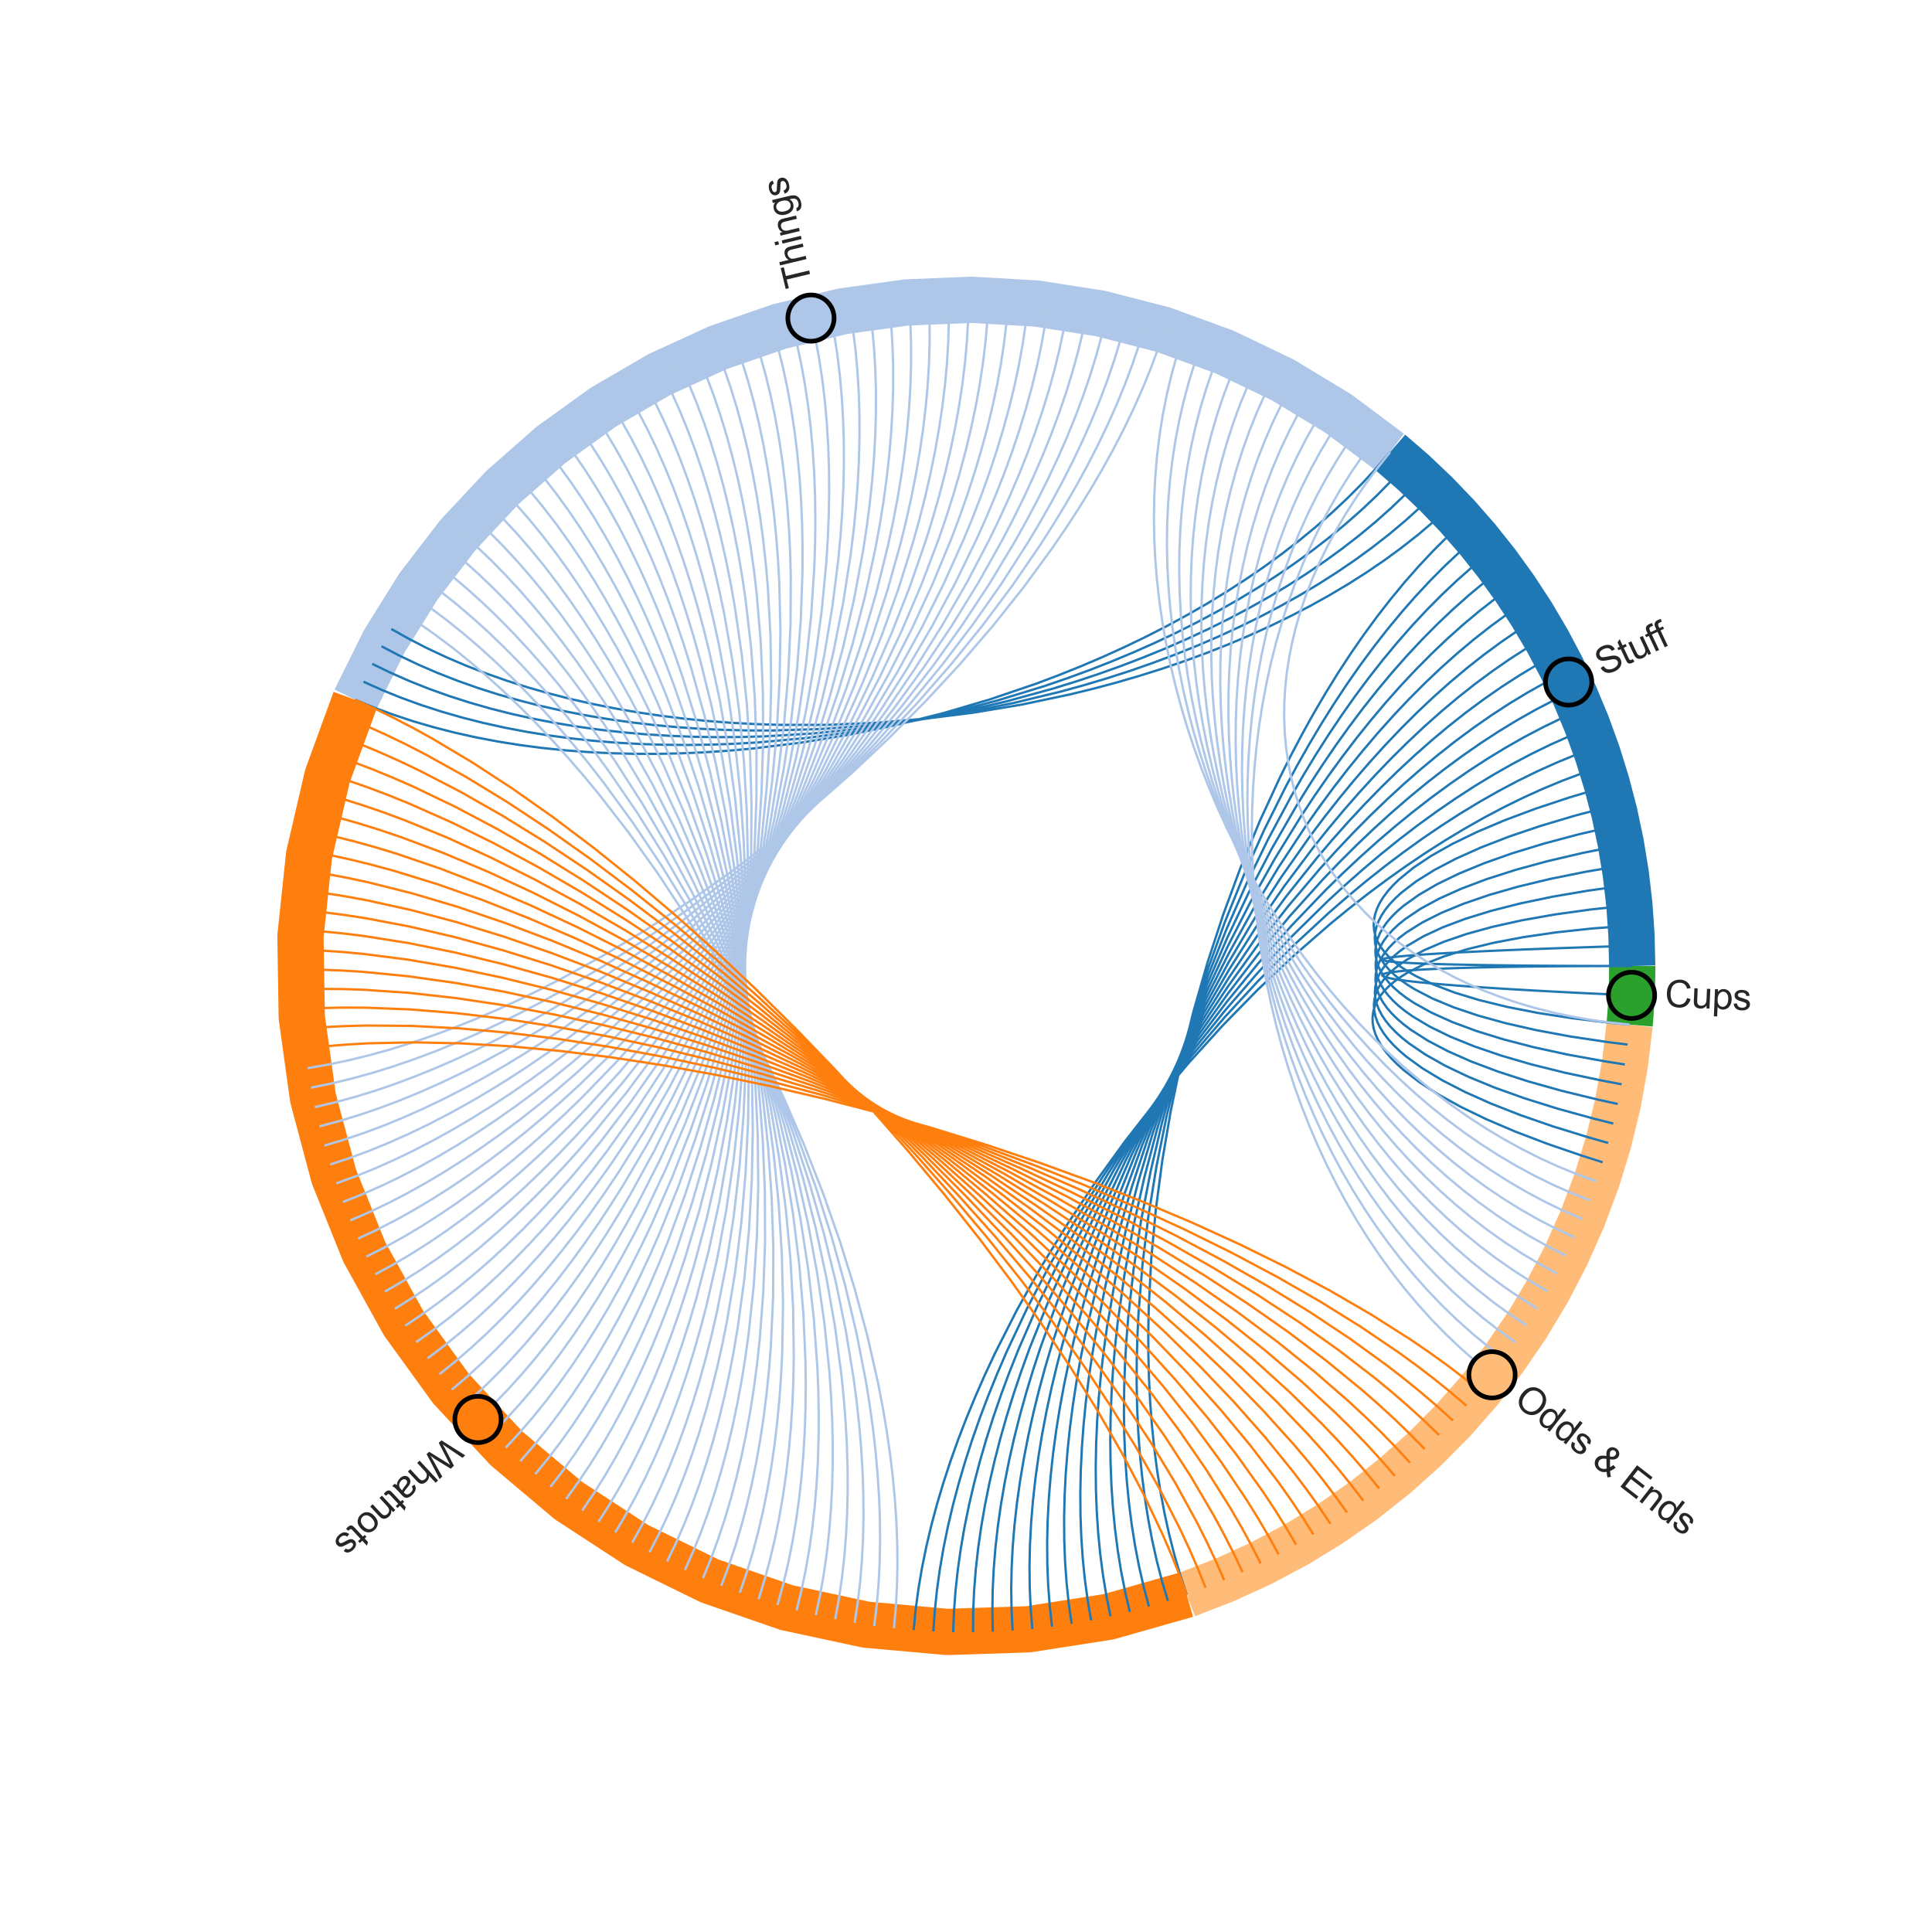 <?xml version="1.0" encoding="utf-8" standalone="no"?>
<!DOCTYPE svg PUBLIC "-//W3C//DTD SVG 1.1//EN"
  "http://www.w3.org/Graphics/SVG/1.1/DTD/svg11.dtd">
<svg xmlns:xlink="http://www.w3.org/1999/xlink" width="417.6pt" height="417.6pt" viewBox="0 0 417.6 417.6" xmlns="http://www.w3.org/2000/svg" version="1.1">
 <defs>
  <style type="text/css">*{stroke-linejoin: round; stroke-linecap: butt}</style>
 </defs>
 <g id="figure_1">
  <g id="patch_1">
   <path d="M 0 417.6 
L 417.6 417.6 
L 417.6 0 
L 0 0 
z
" style="fill: #ffffff"/>
  </g>
  <g id="axes_1">
   <g id="patch_2">
    <path d="M 7.2 410.4 
L 410.4 410.4 
L 410.4 7.2 
L 7.2 7.2 
z
" style="fill: #ffffff"/>
   </g>
   <g id="LineCollection_1">
    <path d="M 352.8 208.8 
L 352.645 202.127 
L 352.181 195.468 
L 351.41 188.837 
L 350.331 182.25 
L 348.949 175.72 
L 347.265 169.26 
L 345.284 162.886 
L 343.01 156.61 
L 340.447 150.447 
L 337.601 144.409 
L 334.479 138.509 
L 331.086 132.76 
L 327.431 127.175 
L 323.521 121.765 
L 319.364 116.542 
L 314.97 111.517 
L 310.348 106.702 
L 305.507 102.105 
L 300.459 97.738 
" clip-path="url(#p2c33414b5a)" style="fill: none; stroke: #1f77b4; stroke-width: 10"/>
    <path d="M 300.459 97.738 
L 289.229 89.355 
L 277.239 82.103 
L 264.6 76.051 
L 251.432 71.255 
L 237.861 67.763 
L 224.014 65.606 
L 210.024 64.805 
L 196.022 65.368 
L 182.141 67.289 
L 168.512 70.551 
L 155.265 75.121 
L 142.525 80.958 
L 130.412 88.005 
L 119.042 96.196 
L 108.522 105.454 
L 98.952 115.69 
L 90.422 126.809 
L 83.013 138.703 
L 76.795 151.262 
" clip-path="url(#p2c33414b5a)" style="fill: none; stroke: #aec7e8; stroke-width: 10"/>
    <path d="M 76.795 151.262 
L 70.771 167.765 
L 66.801 184.879 
L 64.945 202.349 
L 65.23 219.915 
L 67.652 237.316 
L 72.175 254.292 
L 78.731 270.591 
L 87.224 285.97 
L 97.526 300.201 
L 109.485 313.071 
L 122.922 324.389 
L 137.637 333.987 
L 153.411 341.721 
L 170.01 347.477 
L 187.186 351.169 
L 204.684 352.741 
L 222.243 352.171 
L 239.602 349.467 
L 256.503 344.669 
" clip-path="url(#p2c33414b5a)" style="fill: none; stroke: #ff7f0e; stroke-width: 10"/>
    <path d="M 256.503 344.669 
L 264.6 341.549 
L 272.494 337.948 
L 280.157 333.877 
L 287.561 329.352 
L 294.678 324.389 
L 301.484 319.007 
L 307.954 313.225 
L 314.063 307.063 
L 319.791 300.544 
L 325.115 293.693 
L 330.017 286.533 
L 334.479 279.091 
L 338.484 271.394 
L 342.019 263.469 
L 345.07 255.346 
L 347.626 247.054 
L 349.678 238.623 
L 351.218 230.084 
L 352.242 221.467 
" clip-path="url(#p2c33414b5a)" style="fill: none; stroke: #ffbb78; stroke-width: 10"/>
    <path d="M 352.242 221.467 
L 352.299 220.802 
L 352.353 220.137 
L 352.404 219.471 
L 352.452 218.805 
L 352.497 218.139 
L 352.539 217.473 
L 352.577 216.807 
L 352.613 216.14 
L 352.645 215.473 
L 352.675 214.806 
L 352.701 214.139 
L 352.724 213.472 
L 352.744 212.805 
L 352.761 212.138 
L 352.775 211.47 
L 352.786 210.803 
L 352.794 210.135 
L 352.798 209.468 
L 352.8 208.8 
" clip-path="url(#p2c33414b5a)" style="fill: none; stroke: #2ca02c; stroke-width: 10"/>
   </g>
   <g id="LineCollection_2">
    <path d="M 300.459 97.738 
L 297.571 101.102 
L 294.525 104.392 
L 291.324 107.608 
L 287.977 110.748 
L 284.486 113.811 
L 280.86 116.794 
L 277.103 119.698 
L 273.22 122.52 
L 269.219 125.259 
L 265.104 127.915 
L 260.88 130.484 
L 256.555 132.967 
L 252.133 135.362 
L 247.621 137.667 
L 243.023 139.88 
L 238.346 142.002 
L 233.595 144.03 
L 228.777 145.962 
L 223.896 147.799 
L 213.97 151.176 
L 203.863 154.152 
L 193.621 156.714 
L 183.29 158.852 
L 172.915 160.555 
L 162.542 161.812 
L 157.37 162.271 
L 152.216 162.613 
L 147.086 162.839 
L 141.984 162.946 
L 136.917 162.933 
L 131.89 162.8 
L 126.909 162.544 
L 121.98 162.164 
L 117.109 161.66 
L 112.301 161.029 
L 107.562 160.269 
L 102.897 159.381 
L 98.313 158.362 
L 93.814 157.212 
L 89.408 155.927 
L 85.098 154.509 
L 80.892 152.954 
L 76.795 151.262 
M 303.789 100.573 
L 300.801 103.848 
L 297.656 107.044 
L 294.359 110.161 
L 290.917 113.198 
L 287.336 116.154 
L 283.62 119.027 
L 279.776 121.815 
L 275.81 124.519 
L 271.726 127.136 
L 267.532 129.666 
L 263.232 132.107 
L 258.833 134.458 
L 254.34 136.718 
L 249.759 138.886 
L 245.096 140.96 
L 240.356 142.94 
L 235.546 144.824 
L 230.67 146.61 
L 225.735 148.299 
L 215.709 151.376 
L 205.516 154.046 
L 195.199 156.3 
L 184.806 158.126 
L 174.383 159.517 
L 163.975 160.463 
L 158.79 160.765 
L 153.628 160.953 
L 148.491 161.024 
L 143.388 160.979 
L 138.322 160.814 
L 133.301 160.53 
L 128.33 160.125 
L 123.414 159.598 
L 118.559 158.948 
L 113.771 158.173 
L 109.056 157.273 
L 104.419 156.245 
L 99.867 155.09 
L 95.405 153.805 
L 91.038 152.39 
L 86.773 150.843 
L 82.615 149.163 
L 78.57 147.35 
M 307.032 103.508 
L 303.946 106.69 
L 300.705 109.79 
L 297.315 112.806 
L 293.782 115.737 
L 290.112 118.583 
L 286.311 121.342 
L 282.384 124.013 
L 278.337 126.595 
L 274.176 129.088 
L 269.906 131.49 
L 265.534 133.8 
L 261.065 136.018 
L 256.505 138.141 
L 251.86 140.17 
L 247.135 142.103 
L 242.337 143.939 
L 237.47 145.677 
L 232.542 147.316 
L 227.557 148.855 
L 217.442 151.629 
L 207.17 153.991 
L 196.788 155.933 
L 186.343 157.447 
L 175.88 158.524 
L 165.446 159.156 
L 160.255 159.303 
L 155.087 159.336 
L 149.95 159.253 
L 144.85 159.055 
L 139.791 158.739 
L 134.779 158.304 
L 129.821 157.75 
L 124.922 157.076 
L 120.089 156.281 
L 115.326 155.363 
L 110.639 154.322 
L 106.035 153.156 
L 101.519 151.865 
L 97.096 150.447 
L 92.774 148.902 
L 88.556 147.229 
L 84.45 145.426 
L 80.461 143.492 
M 310.184 106.539 
L 307.003 109.627 
L 303.669 112.626 
L 300.189 115.538 
L 296.569 118.361 
L 292.814 121.095 
L 288.93 123.737 
L 284.924 126.289 
L 280.8 128.748 
L 276.564 131.113 
L 272.224 133.385 
L 267.783 135.563 
L 263.248 137.644 
L 258.625 139.629 
L 253.92 141.517 
L 249.138 143.306 
L 244.286 144.997 
L 239.368 146.587 
L 234.392 148.077 
L 229.362 149.465 
L 219.165 151.934 
L 208.825 153.986 
L 198.387 155.615 
L 187.899 156.814 
L 177.407 157.576 
L 166.956 157.895 
L 161.762 157.886 
L 156.595 157.764 
L 151.462 157.527 
L 146.368 157.175 
L 141.32 156.708 
L 136.323 156.123 
L 131.383 155.421 
L 126.506 154.6 
L 121.697 153.661 
L 116.963 152.601 
L 112.309 151.42 
L 107.742 150.117 
L 103.266 148.691 
L 98.887 147.142 
L 94.612 145.468 
L 90.447 143.67 
L 86.396 141.745 
L 82.466 139.693 
M 313.243 109.665 
L 309.969 112.655 
L 306.546 115.552 
L 302.979 118.357 
L 299.275 121.069 
L 295.438 123.687 
L 291.476 126.211 
L 287.393 128.64 
L 283.196 130.974 
L 278.891 133.21 
L 274.482 135.35 
L 269.977 137.392 
L 265.381 139.336 
L 260.699 141.18 
L 255.938 142.925 
L 251.104 144.57 
L 246.201 146.113 
L 241.237 147.555 
L 236.217 148.894 
L 231.146 150.13 
L 220.878 152.291 
L 210.478 154.031 
L 199.995 155.345 
L 189.473 156.228 
L 178.96 156.675 
L 168.503 156.679 
L 163.31 156.514 
L 158.148 156.237 
L 153.023 155.846 
L 147.942 155.342 
L 142.909 154.723 
L 137.931 153.989 
L 133.014 153.139 
L 128.162 152.173 
L 123.384 151.09 
L 118.683 149.888 
L 114.066 148.568 
L 109.538 147.129 
L 105.106 145.571 
L 100.776 143.891 
L 96.553 142.091 
L 92.442 140.168 
L 88.451 138.123 
L 84.584 135.955 
L 84.584 135.955 
" clip-path="url(#p2c33414b5a)" style="fill: none; stroke: #1f77b4; stroke-width: 0.5"/>
    <path d="M 316.205 112.883 
L 312.948 115.903 
L 309.751 119.087 
L 306.617 122.429 
L 303.547 125.923 
L 300.543 129.563 
L 297.606 133.343 
L 294.737 137.258 
L 291.939 141.301 
L 289.213 145.466 
L 286.56 149.749 
L 283.982 154.141 
L 281.48 158.639 
L 279.056 163.235 
L 276.712 167.924 
L 272.267 177.558 
L 268.158 187.492 
L 264.398 197.68 
L 260.997 208.074 
L 257.969 218.628 
L 255.325 229.292 
L 253.078 240.021 
L 251.24 250.768 
L 249.823 261.484 
L 248.84 272.122 
L 248.301 282.636 
L 248.203 287.831 
L 248.221 292.978 
L 248.356 298.069 
L 248.61 303.1 
L 248.985 308.064 
L 249.482 312.956 
L 250.102 317.769 
L 250.847 322.498 
L 251.719 327.136 
L 252.719 331.679 
L 253.848 336.119 
L 255.109 340.451 
L 256.503 344.669 
M 319.069 116.189 
L 315.721 119.109 
L 312.429 122.194 
L 309.195 125.439 
L 306.021 128.838 
L 302.908 132.385 
L 299.858 136.074 
L 296.873 139.9 
L 293.954 143.856 
L 291.103 147.936 
L 288.323 152.136 
L 285.613 156.448 
L 282.977 160.867 
L 280.416 165.387 
L 277.932 170.002 
L 273.199 179.496 
L 268.794 189.3 
L 264.728 199.368 
L 261.017 209.653 
L 257.674 220.108 
L 254.712 230.686 
L 252.144 241.341 
L 249.985 252.025 
L 248.248 262.691 
L 246.947 273.294 
L 246.094 283.785 
L 245.841 288.974 
L 245.705 294.118 
L 245.688 299.21 
L 245.792 304.246 
L 246.018 309.218 
L 246.368 314.122 
L 246.845 318.951 
L 247.449 323.699 
L 248.182 328.361 
L 249.046 332.931 
L 250.043 337.402 
L 251.174 341.77 
L 252.442 346.028 
M 321.83 119.58 
L 318.395 122.397 
L 315.011 125.381 
L 311.681 128.526 
L 308.405 131.827 
L 305.186 135.278 
L 302.026 138.873 
L 298.927 142.606 
L 295.89 146.471 
L 292.918 150.463 
L 290.012 154.575 
L 287.174 158.803 
L 284.406 163.139 
L 281.71 167.579 
L 279.088 172.117 
L 274.072 181.461 
L 269.374 191.126 
L 265.008 201.065 
L 260.99 211.232 
L 257.334 221.579 
L 254.056 232.062 
L 251.171 242.632 
L 248.693 253.244 
L 246.637 263.852 
L 245.019 274.408 
L 243.854 284.867 
L 243.445 290.046 
L 243.156 295.182 
L 242.987 300.271 
L 242.94 305.307 
L 243.018 310.283 
L 243.222 315.194 
L 243.554 320.035 
L 244.016 324.798 
L 244.61 329.48 
L 245.338 334.073 
L 246.201 338.572 
L 247.202 342.971 
L 248.342 347.264 
M 324.488 123.054 
L 320.969 125.765 
L 317.496 128.645 
L 314.072 131.688 
L 310.698 134.887 
L 307.376 138.239 
L 304.109 141.736 
L 300.898 145.373 
L 297.746 149.144 
L 294.655 153.043 
L 291.626 157.065 
L 288.662 161.204 
L 285.765 165.455 
L 282.937 169.81 
L 280.179 174.266 
L 274.885 183.453 
L 269.898 192.97 
L 265.236 202.771 
L 260.915 212.81 
L 256.951 223.04 
L 253.36 233.417 
L 250.159 243.894 
L 247.365 254.425 
L 244.993 264.964 
L 243.06 275.466 
L 241.582 285.883 
L 241.019 291.046 
L 240.576 296.171 
L 240.255 301.251 
L 240.058 306.283 
L 239.988 311.258 
L 240.045 316.173 
L 240.233 321.02 
L 240.553 325.795 
L 241.007 330.492 
L 241.597 335.104 
L 242.327 339.627 
L 243.196 344.053 
L 244.208 348.379 
M 327.038 126.607 
L 323.439 129.21 
L 319.88 131.983 
L 316.365 134.92 
L 312.896 138.016 
L 309.475 141.265 
L 306.104 144.661 
L 302.785 148.198 
L 299.52 151.872 
L 296.313 155.675 
L 293.164 159.603 
L 290.077 163.65 
L 287.053 167.81 
L 284.095 172.078 
L 281.205 176.447 
L 275.637 185.469 
L 270.367 194.829 
L 265.413 204.483 
L 260.792 214.385 
L 256.523 224.49 
L 252.623 234.752 
L 249.11 245.126 
L 246.001 255.566 
L 243.315 266.028 
L 241.069 276.464 
L 239.281 286.831 
L 238.564 291.974 
L 237.968 297.082 
L 237.495 302.15 
L 237.148 307.172 
L 236.929 312.143 
L 236.84 317.056 
L 236.883 321.907 
L 237.061 326.689 
L 237.375 331.396 
L 237.828 336.024 
L 238.422 340.566 
L 239.159 345.016 
L 240.042 349.37 
M 329.48 130.235 
L 325.803 132.728 
L 322.162 135.392 
L 318.56 138.221 
L 314.999 141.21 
L 311.481 144.353 
L 308.008 147.645 
L 304.584 151.08 
L 301.211 154.652 
L 297.89 158.356 
L 294.625 162.187 
L 291.417 166.138 
L 288.269 170.204 
L 285.184 174.38 
L 282.164 178.659 
L 276.327 187.507 
L 270.779 196.702 
L 265.537 206.201 
L 260.622 215.957 
L 256.052 225.927 
L 251.846 236.065 
L 248.024 246.327 
L 244.604 256.667 
L 241.606 267.041 
L 239.049 277.403 
L 236.952 287.71 
L 236.082 292.828 
L 235.334 297.916 
L 234.71 302.967 
L 234.213 307.975 
L 233.846 312.937 
L 233.611 317.845 
L 233.509 322.694 
L 233.544 327.478 
L 233.718 332.192 
L 234.033 336.831 
L 234.491 341.389 
L 235.096 345.859 
L 235.849 350.237 
M 331.81 133.937 
L 328.059 136.316 
L 324.339 138.868 
L 320.653 141.586 
L 317.003 144.466 
L 313.392 147.501 
L 309.822 150.685 
L 306.296 154.015 
L 302.816 157.483 
L 299.385 161.085 
L 296.006 164.814 
L 292.681 168.666 
L 289.412 172.634 
L 286.203 176.714 
L 283.055 180.899 
L 276.956 189.565 
L 271.133 198.587 
L 265.609 207.922 
L 260.404 217.524 
L 255.537 227.35 
L 251.029 237.355 
L 246.902 247.495 
L 243.174 257.726 
L 239.868 268.003 
L 237.002 278.282 
L 234.598 288.52 
L 233.575 293.609 
L 232.676 298.671 
L 231.902 303.7 
L 231.256 308.691 
L 230.741 313.638 
L 230.359 318.536 
L 230.113 323.38 
L 230.005 328.163 
L 230.038 332.88 
L 230.215 337.525 
L 230.538 342.094 
L 231.009 346.58 
L 231.632 350.978 
M 334.027 137.707 
L 330.205 139.971 
L 326.41 142.409 
L 322.643 145.014 
L 318.908 147.781 
L 315.206 150.705 
L 311.542 153.78 
L 307.917 157 
L 304.334 160.361 
L 300.797 163.857 
L 297.307 167.482 
L 293.867 171.231 
L 290.481 175.098 
L 287.15 179.078 
L 283.879 183.166 
L 277.521 191.642 
L 271.431 200.483 
L 265.629 209.645 
L 260.138 219.084 
L 254.979 228.757 
L 250.174 238.62 
L 245.745 248.629 
L 241.713 258.742 
L 238.101 268.913 
L 234.929 279.1 
L 232.22 289.259 
L 231.046 294.314 
L 229.996 299.346 
L 229.072 304.349 
L 228.278 309.318 
L 227.615 314.247 
L 227.088 319.131 
L 226.698 323.964 
L 226.447 328.741 
L 226.34 333.457 
L 226.378 338.105 
L 226.565 342.682 
L 226.903 347.18 
L 227.394 351.594 
M 336.128 141.542 
L 332.24 143.69 
L 328.372 146.011 
L 324.528 148.501 
L 320.711 151.153 
L 316.923 153.963 
L 313.167 156.925 
L 309.447 160.034 
L 305.765 163.285 
L 302.124 166.671 
L 298.526 170.188 
L 294.975 173.831 
L 291.474 177.593 
L 288.026 181.47 
L 284.632 185.457 
L 278.024 193.736 
L 271.671 202.387 
L 265.597 211.368 
L 259.826 220.636 
L 254.379 230.147 
L 249.281 239.86 
L 244.555 249.729 
L 240.222 259.714 
L 236.307 269.771 
L 232.833 279.856 
L 229.822 289.928 
L 228.497 294.945 
L 227.297 299.942 
L 226.225 304.915 
L 225.283 309.857 
L 224.474 314.763 
L 223.8 319.628 
L 223.266 324.447 
L 222.874 329.214 
L 222.626 333.924 
L 222.526 338.571 
L 222.577 343.151 
L 222.78 347.657 
L 223.14 352.084 
M 338.112 145.44 
L 334.16 147.469 
L 330.224 149.671 
L 326.307 152.043 
L 322.411 154.578 
L 318.54 157.272 
L 314.697 160.118 
L 310.884 163.113 
L 307.106 166.25 
L 303.364 169.524 
L 299.663 172.931 
L 296.004 176.464 
L 292.391 180.118 
L 288.828 183.888 
L 285.317 187.77 
L 278.462 195.844 
L 271.853 204.298 
L 265.513 213.091 
L 259.466 222.179 
L 253.738 231.52 
L 248.351 241.072 
L 243.331 250.794 
L 238.703 260.642 
L 234.489 270.575 
L 230.715 280.55 
L 227.404 290.525 
L 225.931 295.499 
L 224.582 300.458 
L 223.362 305.395 
L 222.273 310.306 
L 221.318 315.185 
L 220.5 320.028 
L 219.822 324.828 
L 219.288 329.581 
L 218.9 334.281 
L 218.662 338.923 
L 218.576 343.501 
L 218.646 348.011 
L 218.874 352.447 
M 339.976 149.396 
L 335.965 151.304 
L 331.964 153.386 
L 327.976 155.638 
L 324.006 158.053 
L 320.055 160.628 
L 316.128 163.357 
L 312.227 166.234 
L 308.356 169.255 
L 304.518 172.414 
L 300.715 175.706 
L 296.952 179.126 
L 293.231 182.669 
L 289.556 186.33 
L 285.93 190.103 
L 278.837 197.965 
L 271.977 206.215 
L 265.376 214.81 
L 259.06 223.71 
L 253.054 232.873 
L 247.385 242.257 
L 242.077 251.822 
L 237.155 261.525 
L 232.647 271.325 
L 228.576 281.18 
L 224.97 291.05 
L 223.348 295.977 
L 221.853 300.892 
L 220.486 305.79 
L 219.25 310.666 
L 218.15 315.514 
L 217.189 320.329 
L 216.368 325.106 
L 215.693 329.84 
L 215.165 334.526 
L 214.789 339.159 
L 214.567 343.733 
L 214.502 348.242 
L 214.598 352.683 
M 341.72 153.407 
L 337.652 155.192 
L 333.59 157.152 
L 329.536 159.281 
L 325.495 161.575 
L 321.468 164.029 
L 317.461 166.637 
L 313.475 169.395 
L 309.515 172.296 
L 305.583 175.338 
L 301.683 178.513 
L 297.819 181.817 
L 293.994 185.245 
L 290.21 188.793 
L 286.472 192.454 
L 279.146 200.097 
L 272.042 208.134 
L 265.187 216.525 
L 258.608 225.229 
L 252.331 234.206 
L 246.383 243.413 
L 240.791 252.812 
L 235.582 262.361 
L 230.783 272.019 
L 226.42 281.747 
L 222.521 291.502 
L 220.753 296.378 
L 219.111 301.245 
L 217.599 306.1 
L 216.219 310.935 
L 214.975 315.748 
L 213.87 320.532 
L 212.908 325.282 
L 212.092 329.993 
L 211.425 334.661 
L 210.911 339.28 
L 210.552 343.845 
L 210.354 348.35 
L 210.318 352.792 
M 343.341 157.47 
L 339.221 159.13 
L 335.101 160.965 
L 330.985 162.971 
L 326.876 165.141 
L 322.777 167.471 
L 318.693 169.956 
L 314.626 172.592 
L 310.58 175.372 
L 306.559 178.292 
L 302.566 181.348 
L 298.604 184.533 
L 294.677 187.844 
L 290.789 191.274 
L 286.943 194.82 
L 279.391 202.237 
L 272.05 210.055 
L 264.946 218.235 
L 258.109 226.735 
L 251.567 235.516 
L 245.346 244.539 
L 239.476 253.764 
L 233.984 263.15 
L 228.899 272.659 
L 224.248 282.249 
L 220.059 291.882 
L 218.146 296.702 
L 216.36 301.517 
L 214.704 306.323 
L 213.18 311.115 
L 211.793 315.887 
L 210.547 320.635 
L 209.443 325.354 
L 208.487 330.039 
L 207.682 334.684 
L 207.03 339.285 
L 206.537 343.837 
L 206.204 348.335 
L 206.036 352.773 
M 344.837 161.579 
L 340.669 163.114 
L 336.496 164.823 
L 332.321 166.702 
L 328.148 168.747 
L 323.981 170.952 
L 319.824 173.312 
L 315.68 175.822 
L 311.552 178.478 
L 307.445 181.275 
L 303.361 184.208 
L 299.306 187.272 
L 295.282 190.462 
L 291.292 193.773 
L 287.342 197.2 
L 279.571 204.385 
L 271.999 211.976 
L 264.654 219.936 
L 257.565 228.225 
L 250.763 236.804 
L 244.276 245.634 
L 238.133 254.677 
L 232.363 263.892 
L 226.996 273.242 
L 222.061 282.687 
L 217.586 292.188 
L 215.531 296.948 
L 213.602 301.707 
L 211.803 306.461 
L 210.138 311.204 
L 208.609 315.932 
L 207.221 320.64 
L 205.978 325.324 
L 204.883 329.977 
L 203.94 334.596 
L 203.152 339.175 
L 202.523 343.71 
L 202.056 348.196 
L 201.756 352.628 
M 346.209 165.732 
L 341.996 167.139 
L 337.773 168.721 
L 333.543 170.473 
L 329.31 172.39 
L 325.079 174.467 
L 320.852 176.7 
L 316.634 179.083 
L 312.429 181.613 
L 308.239 184.284 
L 304.07 187.091 
L 299.924 190.031 
L 295.806 193.097 
L 291.719 196.285 
L 287.668 199.592 
L 279.685 206.537 
L 271.889 213.896 
L 264.309 221.629 
L 256.977 229.699 
L 249.921 238.068 
L 243.172 246.697 
L 236.762 255.549 
L 230.72 264.586 
L 225.076 273.768 
L 219.861 283.06 
L 215.106 292.421 
L 212.91 297.116 
L 210.84 301.815 
L 208.9 306.512 
L 207.094 311.203 
L 205.425 315.882 
L 203.898 320.547 
L 202.515 325.19 
L 201.282 329.808 
L 200.202 334.397 
L 199.278 338.95 
L 198.514 343.464 
L 197.915 347.934 
L 197.483 352.355 
L 197.483 352.355 
" clip-path="url(#p2c33414b5a)" style="fill: none; stroke: #1f77b4; stroke-width: 0.5"/>
    <path d="M 347.453 169.925 
L 339.323 172.335 
L 331.908 174.798 
L 325.208 177.303 
L 319.222 179.84 
L 313.949 182.398 
L 309.389 184.967 
L 305.539 187.536 
L 302.399 190.094 
L 301.095 191.367 
L 299.969 192.632 
L 299.019 193.89 
L 298.246 195.139 
L 297.65 196.377 
L 297.231 197.604 
L 296.988 198.817 
L 296.922 200.016 
L 297.032 201.2 
L 297.318 202.366 
L 297.78 203.514 
L 298.418 204.642 
L 299.232 205.75 
L 300.222 206.835 
L 301.387 207.896 
L 302.727 208.932 
L 304.243 209.943 
L 305.934 210.926 
L 309.842 212.803 
L 314.448 214.555 
L 319.753 216.17 
L 325.756 217.638 
L 332.454 218.949 
L 339.849 220.091 
L 347.937 221.056 
L 352.242 221.467 
M 348.57 174.153 
L 340.37 176.315 
L 332.884 178.552 
L 326.111 180.852 
L 320.051 183.205 
L 314.703 185.601 
L 310.066 188.029 
L 306.14 190.479 
L 302.925 192.941 
L 301.583 194.172 
L 300.418 195.402 
L 299.431 196.63 
L 298.621 197.854 
L 297.987 199.073 
L 297.531 200.286 
L 297.252 201.491 
L 297.149 202.686 
L 297.223 203.872 
L 297.474 205.045 
L 297.901 206.206 
L 298.505 207.352 
L 299.285 208.483 
L 300.241 209.596 
L 301.373 210.692 
L 302.682 211.768 
L 304.167 212.823 
L 305.827 213.855 
L 309.676 215.849 
L 314.228 217.737 
L 319.481 219.511 
L 325.437 221.159 
L 332.093 222.67 
L 339.449 224.035 
L 347.505 225.242 
L 351.795 225.783 
M 349.558 178.414 
L 341.296 180.326 
L 333.745 182.333 
L 326.906 184.426 
L 320.777 186.594 
L 315.359 188.826 
L 310.651 191.112 
L 306.653 193.44 
L 303.364 195.802 
L 301.985 196.991 
L 300.784 198.185 
L 299.76 199.382 
L 298.913 200.58 
L 298.243 201.778 
L 297.75 202.976 
L 297.434 204.171 
L 297.296 205.362 
L 297.334 206.548 
L 297.549 207.728 
L 297.941 208.9 
L 298.509 210.063 
L 299.255 211.216 
L 300.177 212.358 
L 301.276 213.486 
L 302.551 214.6 
L 304.003 215.699 
L 305.632 216.781 
L 309.419 218.888 
L 313.911 220.912 
L 319.109 222.842 
L 325.011 224.668 
L 331.619 226.379 
L 338.931 227.964 
L 346.947 229.414 
L 351.218 230.084 
M 350.415 182.703 
L 342.099 184.363 
L 334.491 186.14 
L 327.592 188.024 
L 321.4 190.004 
L 315.917 192.069 
L 311.142 194.21 
L 307.075 196.415 
L 303.716 198.674 
L 302.302 199.821 
L 301.065 200.977 
L 300.005 202.141 
L 299.122 203.313 
L 298.416 204.49 
L 297.888 205.671 
L 297.536 206.855 
L 297.361 208.041 
L 297.363 209.227 
L 297.542 210.412 
L 297.899 211.595 
L 298.432 212.774 
L 299.142 213.948 
L 300.029 215.116 
L 301.094 216.276 
L 302.335 217.428 
L 303.753 218.569 
L 305.348 219.699 
L 309.069 221.918 
L 313.499 224.076 
L 318.636 226.161 
L 324.481 228.163 
L 331.034 230.072 
L 338.294 231.877 
L 346.263 233.566 
L 350.512 234.365 
M 351.143 187.015 
L 342.78 188.422 
L 335.122 189.967 
L 328.168 191.64 
L 321.919 193.43 
L 316.376 195.328 
L 311.538 197.322 
L 307.406 199.402 
L 303.98 201.557 
L 302.532 202.659 
L 301.261 203.777 
L 300.167 204.908 
L 299.249 206.051 
L 298.508 207.205 
L 297.943 208.369 
L 297.556 209.541 
L 297.345 210.72 
L 297.312 211.905 
L 297.455 213.094 
L 297.775 214.286 
L 298.273 215.48 
L 298.947 216.675 
L 299.799 217.868 
L 300.827 219.06 
L 302.033 220.247 
L 303.416 221.43 
L 304.977 222.607 
L 308.629 224.937 
L 312.991 227.226 
L 318.063 229.464 
L 323.845 231.641 
L 330.337 233.746 
L 337.54 235.768 
L 345.454 237.697 
L 349.678 238.623 
M 351.739 191.348 
L 343.337 192.5 
L 335.635 193.811 
L 328.634 195.272 
L 322.334 196.872 
L 316.736 198.599 
L 311.84 200.444 
L 307.647 202.397 
L 304.158 204.446 
L 302.677 205.503 
L 301.372 206.581 
L 300.244 207.678 
L 299.292 208.792 
L 298.517 209.922 
L 297.917 211.068 
L 297.495 212.227 
L 297.249 213.398 
L 297.179 214.581 
L 297.287 215.773 
L 297.571 216.974 
L 298.032 218.181 
L 298.67 219.395 
L 299.485 220.613 
L 300.477 221.834 
L 301.647 223.057 
L 302.993 224.28 
L 304.518 225.503 
L 308.098 227.94 
L 312.389 230.359 
L 317.391 232.748 
L 323.105 235.098 
L 329.531 237.397 
L 336.669 239.634 
L 344.522 241.801 
L 348.715 242.854 
M 352.203 195.697 
L 343.77 196.593 
L 336.032 197.67 
L 328.99 198.917 
L 322.644 200.324 
L 316.996 201.88 
L 312.047 203.575 
L 307.797 205.398 
L 304.247 207.339 
L 302.735 208.35 
L 301.399 209.387 
L 300.238 210.449 
L 299.253 211.533 
L 298.443 212.638 
L 297.81 213.764 
L 297.352 214.909 
L 297.071 216.072 
L 296.966 217.251 
L 297.037 218.445 
L 297.285 219.653 
L 297.709 220.874 
L 298.311 222.105 
L 299.089 223.346 
L 300.043 224.596 
L 301.175 225.853 
L 302.485 227.116 
L 303.971 228.383 
L 307.477 230.927 
L 311.693 233.473 
L 316.62 236.011 
L 322.261 238.531 
L 328.614 241.022 
L 335.682 243.473 
L 343.466 245.875 
L 347.626 247.054 
M 352.534 200.058 
L 344.078 200.697 
L 336.311 201.538 
L 329.235 202.571 
L 322.85 203.784 
L 317.157 205.167 
L 312.159 206.71 
L 307.856 208.402 
L 304.249 210.233 
L 302.707 211.198 
L 301.34 212.193 
L 300.148 213.218 
L 299.13 214.271 
L 298.288 215.351 
L 297.621 216.457 
L 297.129 217.587 
L 296.812 218.74 
L 296.672 219.914 
L 296.707 221.109 
L 296.918 222.323 
L 297.306 223.555 
L 297.87 224.803 
L 298.61 226.067 
L 299.527 227.344 
L 300.62 228.634 
L 301.891 229.935 
L 303.338 231.246 
L 306.765 233.893 
L 310.903 236.564 
L 315.752 239.249 
L 321.313 241.937 
L 327.589 244.617 
L 334.58 247.28 
L 342.288 249.916 
L 346.41 251.219 
L 346.41 251.219 
" clip-path="url(#p2c33414b5a)" style="fill: none; stroke: #1f77b4; stroke-width: 0.5"/>
    <path d="M 352.734 204.427 
L 348.417 204.561 
L 344.281 204.695 
L 340.325 204.828 
L 336.548 204.961 
L 332.952 205.094 
L 329.535 205.226 
L 326.299 205.358 
L 323.242 205.488 
L 320.365 205.618 
L 317.668 205.747 
L 315.151 205.875 
L 312.814 206.001 
L 310.657 206.126 
L 308.68 206.25 
L 306.882 206.372 
L 305.265 206.493 
L 303.827 206.611 
L 302.569 206.728 
L 301.492 206.843 
L 300.594 206.956 
L 299.876 207.066 
L 299.338 207.174 
L 298.979 207.28 
L 298.801 207.383 
L 298.802 207.483 
L 298.984 207.581 
L 299.345 207.676 
L 299.886 207.767 
L 300.607 207.856 
L 301.508 207.941 
L 302.589 208.023 
L 303.85 208.102 
L 305.29 208.177 
L 306.911 208.248 
L 308.711 208.316 
L 310.691 208.379 
L 312.851 208.439 
L 315.191 208.494 
L 317.711 208.545 
L 320.41 208.592 
L 323.29 208.635 
L 326.349 208.673 
L 329.588 208.706 
L 333.007 208.734 
L 336.606 208.757 
L 340.385 208.776 
L 344.343 208.789 
L 348.482 208.797 
L 352.8 208.8 
M 352.8 208.8 
L 348.482 208.804 
L 344.343 208.816 
L 340.384 208.835 
L 336.605 208.862 
L 333.006 208.896 
L 329.587 208.937 
L 326.347 208.985 
L 323.287 209.04 
L 320.407 209.101 
L 317.706 209.169 
L 315.186 209.243 
L 312.845 209.324 
L 310.684 209.41 
L 308.703 209.502 
L 306.901 209.6 
L 305.28 209.704 
L 303.838 209.812 
L 302.576 209.926 
L 301.494 210.045 
L 300.592 210.169 
L 299.869 210.297 
L 299.326 210.43 
L 298.963 210.567 
L 298.78 210.709 
L 298.777 210.854 
L 298.954 211.004 
L 299.31 211.157 
L 299.847 211.314 
L 300.563 211.474 
L 301.459 211.637 
L 302.535 211.804 
L 303.791 211.973 
L 305.226 212.145 
L 306.842 212.32 
L 308.637 212.497 
L 310.612 212.676 
L 312.767 212.857 
L 315.102 213.041 
L 317.617 213.226 
L 320.312 213.413 
L 323.187 213.601 
L 326.241 213.791 
L 329.476 213.981 
L 332.89 214.173 
L 336.484 214.365 
L 340.258 214.558 
L 344.212 214.752 
L 348.346 214.946 
L 352.66 215.14 
" clip-path="url(#p2c33414b5a)" style="fill: none; stroke: #1f77b4; stroke-width: 0.5"/>
    <path d="M 86.812 132.282 
L 90.536 134.713 
L 94.238 137.317 
L 97.915 140.089 
L 101.565 143.023 
L 105.184 146.113 
L 108.77 149.355 
L 112.32 152.741 
L 115.832 156.267 
L 119.303 159.927 
L 122.73 163.716 
L 126.11 167.627 
L 129.441 171.656 
L 135.944 180.043 
L 142.217 188.832 
L 148.239 197.977 
L 153.987 207.435 
L 159.441 217.16 
L 164.578 227.108 
L 169.376 237.233 
L 173.815 247.491 
L 177.871 257.838 
L 181.525 268.227 
L 184.753 278.615 
L 187.534 288.957 
L 189.847 299.208 
L 190.82 304.285 
L 191.669 309.323 
L 192.389 314.315 
L 192.979 319.256 
L 193.435 324.142 
L 193.756 328.965 
L 193.937 333.72 
L 193.977 338.403 
L 193.872 343.006 
L 193.621 347.525 
L 193.22 351.955 
M 89.149 128.677 
L 92.799 131.218 
L 96.422 133.932 
L 100.014 136.812 
L 103.575 139.853 
L 107.1 143.05 
L 110.588 146.397 
L 114.036 149.888 
L 117.441 153.517 
L 120.801 157.279 
L 124.114 161.169 
L 127.376 165.179 
L 130.585 169.306 
L 136.836 177.883 
L 142.844 186.855 
L 148.591 196.176 
L 154.055 205.801 
L 159.217 215.684 
L 164.055 225.781 
L 168.55 236.045 
L 172.682 246.431 
L 176.429 256.894 
L 179.771 267.388 
L 182.689 277.868 
L 185.161 288.288 
L 187.167 298.604 
L 187.99 303.708 
L 188.688 308.768 
L 189.26 313.78 
L 189.702 318.737 
L 190.013 323.634 
L 190.19 328.464 
L 190.229 333.223 
L 190.13 337.905 
L 189.889 342.503 
L 189.503 347.013 
L 188.97 351.428 
M 91.592 125.144 
L 95.165 127.793 
L 98.705 130.613 
L 102.21 133.599 
L 105.678 136.745 
L 109.107 140.046 
L 112.494 143.495 
L 115.836 147.088 
L 119.131 150.817 
L 122.378 154.677 
L 125.573 158.664 
L 128.714 162.77 
L 131.799 166.99 
L 137.792 175.75 
L 143.53 184.897 
L 148.997 194.386 
L 154.172 204.17 
L 159.037 214.203 
L 163.573 224.439 
L 167.76 234.833 
L 171.581 245.338 
L 175.015 255.908 
L 178.043 266.497 
L 180.648 277.06 
L 182.809 287.549 
L 184.507 297.92 
L 185.178 303.046 
L 185.725 308.126 
L 186.147 313.152 
L 186.442 318.12 
L 186.607 323.024 
L 186.64 327.858 
L 186.538 332.616 
L 186.3 337.292 
L 185.922 341.882 
L 185.402 346.378 
L 184.738 350.775 
M 94.14 121.685 
L 97.632 124.439 
L 101.086 127.364 
L 104.501 130.453 
L 107.874 133.701 
L 111.202 137.103 
L 114.485 140.652 
L 117.718 144.342 
L 120.901 148.168 
L 124.032 152.124 
L 127.106 156.204 
L 130.124 160.402 
L 133.082 164.712 
L 138.811 173.647 
L 144.274 182.961 
L 149.456 192.609 
L 154.338 202.543 
L 158.902 212.717 
L 163.131 223.084 
L 167.007 233.598 
L 170.513 244.213 
L 173.631 254.881 
L 176.343 265.556 
L 178.632 276.191 
L 180.48 286.741 
L 181.869 297.157 
L 182.386 302.302 
L 182.782 307.395 
L 183.055 312.432 
L 183.202 317.407 
L 183.221 322.313 
L 183.11 327.146 
L 182.867 331.899 
L 182.489 336.567 
L 181.975 341.143 
L 181.322 345.621 
L 180.528 349.997 
M 96.789 118.303 
L 100.198 121.16 
L 103.563 124.187 
L 106.885 127.377 
L 110.159 130.724 
L 113.385 134.223 
L 116.56 137.869 
L 119.682 141.654 
L 122.75 145.573 
L 125.761 149.62 
L 128.713 153.79 
L 131.604 158.077 
L 134.432 162.473 
L 139.892 171.575 
L 145.076 181.048 
L 149.968 190.846 
L 154.551 200.922 
L 158.811 211.227 
L 162.729 221.716 
L 166.291 232.342 
L 169.479 243.056 
L 172.278 253.812 
L 174.671 264.564 
L 176.642 275.263 
L 178.176 285.863 
L 179.254 296.317 
L 179.618 301.474 
L 179.863 306.577 
L 179.985 311.62 
L 179.984 316.597 
L 179.857 321.502 
L 179.603 326.33 
L 179.218 331.074 
L 178.702 335.728 
L 178.052 340.286 
L 177.266 344.744 
L 176.342 349.094 
M 99.539 115.002 
L 102.86 117.96 
L 106.134 121.085 
L 109.359 124.373 
L 112.532 127.816 
L 115.652 131.41 
L 118.717 135.149 
L 121.725 139.025 
L 124.675 143.034 
L 127.563 147.17 
L 130.39 151.426 
L 133.152 155.797 
L 135.848 160.276 
L 141.034 169.537 
L 145.934 179.16 
L 150.532 189.1 
L 154.814 199.308 
L 158.764 209.736 
L 162.368 220.337 
L 165.612 231.064 
L 168.48 241.869 
L 170.957 252.704 
L 173.029 263.523 
L 174.682 274.276 
L 175.899 284.917 
L 176.666 295.399 
L 176.876 300.565 
L 176.969 305.673 
L 176.941 310.718 
L 176.792 315.693 
L 176.519 320.592 
L 176.121 325.41 
L 175.596 330.14 
L 174.942 334.777 
L 174.156 339.314 
L 173.238 343.746 
L 172.185 348.067 
M 102.385 111.785 
L 105.617 114.84 
L 108.797 118.062 
L 111.922 121.444 
L 114.991 124.981 
L 118.002 128.666 
L 120.954 132.494 
L 123.846 136.459 
L 126.674 140.554 
L 129.439 144.774 
L 132.137 149.113 
L 134.768 153.564 
L 137.329 158.122 
L 142.237 167.533 
L 146.848 177.299 
L 151.148 187.371 
L 155.124 197.702 
L 158.762 208.244 
L 162.049 218.948 
L 164.972 229.767 
L 167.517 240.653 
L 169.671 251.558 
L 171.42 262.433 
L 172.751 273.231 
L 173.651 283.905 
L 174.106 294.404 
L 174.163 299.575 
L 174.103 304.683 
L 173.925 309.725 
L 173.628 314.693 
L 173.21 319.582 
L 172.669 324.386 
L 172.003 329.099 
L 171.211 333.714 
L 170.291 338.226 
L 169.241 342.629 
L 168.06 346.917 
M 105.327 108.654 
L 108.466 111.804 
L 111.548 115.119 
L 114.571 118.593 
L 117.533 122.22 
L 120.433 125.994 
L 123.27 129.908 
L 126.042 133.957 
L 128.747 138.135 
L 131.384 142.436 
L 133.952 146.853 
L 136.449 151.38 
L 138.874 156.013 
L 143.499 165.566 
L 147.817 175.465 
L 151.815 185.662 
L 155.481 196.107 
L 158.804 206.753 
L 161.771 217.551 
L 164.37 228.452 
L 166.59 239.409 
L 168.418 250.374 
L 169.843 261.296 
L 170.852 272.13 
L 171.434 282.825 
L 171.577 293.334 
L 171.48 298.504 
L 171.268 303.609 
L 170.941 308.643 
L 170.496 313.6 
L 169.932 318.475 
L 169.248 323.261 
L 168.443 327.951 
L 167.514 332.541 
L 166.46 337.024 
L 165.28 341.394 
L 163.972 345.645 
M 108.36 105.612 
L 111.404 108.854 
L 114.386 112.26 
L 117.303 115.822 
L 120.156 119.536 
L 122.943 123.395 
L 125.662 127.392 
L 128.312 131.522 
L 130.891 135.779 
L 133.399 140.156 
L 135.834 144.648 
L 138.195 149.248 
L 140.481 153.951 
L 144.82 163.638 
L 148.84 173.662 
L 152.533 183.973 
L 155.887 194.523 
L 158.891 205.264 
L 161.535 216.145 
L 163.808 227.12 
L 165.701 238.139 
L 167.202 249.153 
L 168.301 260.113 
L 168.988 270.972 
L 169.251 281.681 
L 169.081 292.19 
L 168.829 297.354 
L 168.466 302.451 
L 167.989 307.473 
L 167.397 312.415 
L 166.689 317.271 
L 165.863 322.034 
L 164.918 326.699 
L 163.853 331.259 
L 162.666 335.708 
L 161.357 340.041 
L 159.923 344.251 
M 111.483 102.662 
L 114.429 105.993 
L 117.307 109.486 
L 120.118 113.134 
L 122.859 116.932 
L 125.529 120.872 
L 128.127 124.948 
L 130.653 129.156 
L 133.105 133.487 
L 135.481 137.938 
L 137.781 142.5 
L 140.004 147.169 
L 142.148 151.937 
L 146.197 161.75 
L 149.917 171.89 
L 153.301 182.307 
L 156.339 192.952 
L 159.022 203.778 
L 161.341 214.734 
L 163.287 225.771 
L 164.85 236.842 
L 166.023 247.896 
L 166.795 258.885 
L 167.158 269.76 
L 167.102 280.472 
L 166.619 290.971 
L 166.215 296.126 
L 165.7 301.21 
L 165.074 306.216 
L 164.335 311.138 
L 163.482 315.97 
L 162.515 320.707 
L 161.432 325.342 
L 160.232 329.868 
L 158.913 334.281 
L 157.475 338.573 
L 155.917 342.738 
M 114.692 99.806 
L 117.537 103.224 
L 120.311 106.801 
L 123.011 110.532 
L 125.637 114.409 
L 128.189 118.427 
L 130.665 122.579 
L 133.064 126.86 
L 135.385 131.263 
L 137.628 135.782 
L 139.791 140.412 
L 141.874 145.144 
L 143.875 149.975 
L 147.629 159.904 
L 151.046 170.15 
L 154.118 180.664 
L 156.838 191.396 
L 159.197 202.296 
L 161.189 213.317 
L 162.805 224.408 
L 164.038 235.521 
L 164.881 246.605 
L 165.326 257.613 
L 165.365 268.494 
L 164.991 279.199 
L 164.196 289.68 
L 163.638 294.821 
L 162.972 299.887 
L 162.197 304.872 
L 161.312 309.77 
L 160.316 314.575 
L 159.208 319.281 
L 157.988 323.882 
L 156.653 328.371 
L 155.204 332.742 
L 153.64 336.989 
L 151.958 341.106 
M 117.985 97.047 
L 120.727 100.549 
L 123.393 104.207 
L 125.981 108.016 
L 128.49 111.97 
L 130.921 116.063 
L 133.272 120.287 
L 135.542 124.638 
L 137.731 129.108 
L 139.838 133.692 
L 141.863 138.384 
L 143.803 143.177 
L 145.66 148.065 
L 149.117 158.102 
L 152.227 168.446 
L 154.984 179.046 
L 157.383 189.855 
L 159.416 200.821 
L 161.079 211.897 
L 162.364 223.031 
L 163.266 234.176 
L 163.779 245.281 
L 163.896 256.297 
L 163.611 267.175 
L 162.918 277.865 
L 161.811 288.317 
L 161.101 293.439 
L 160.284 298.483 
L 159.361 303.444 
L 158.331 308.313 
L 157.193 313.087 
L 155.946 317.758 
L 154.589 322.32 
L 153.121 326.767 
L 151.543 331.094 
L 149.853 335.292 
L 148.049 339.358 
M 121.359 94.388 
L 123.996 97.97 
L 126.551 101.706 
L 129.024 105.591 
L 131.414 109.618 
L 133.722 113.781 
L 135.946 118.074 
L 138.086 122.49 
L 140.141 127.024 
L 142.11 131.669 
L 143.994 136.419 
L 145.791 141.268 
L 147.501 146.209 
L 150.657 156.345 
L 153.457 166.777 
L 155.898 177.455 
L 157.973 188.331 
L 159.68 199.353 
L 161.012 210.474 
L 161.965 221.642 
L 162.535 232.809 
L 162.716 243.924 
L 162.505 254.939 
L 161.897 265.804 
L 160.886 276.469 
L 159.469 286.885 
L 158.606 291.983 
L 157.64 297.001 
L 156.57 301.931 
L 155.395 306.769 
L 154.115 311.506 
L 152.729 316.138 
L 151.238 320.658 
L 149.639 325.06 
L 147.932 329.337 
L 146.118 333.484 
L 144.194 337.494 
M 124.811 91.83 
L 127.34 95.489 
L 129.782 99.3 
L 132.138 103.257 
L 134.408 107.354 
L 136.59 111.584 
L 138.685 115.941 
L 140.692 120.419 
L 142.611 125.012 
L 144.441 129.714 
L 146.182 134.518 
L 147.834 139.419 
L 149.396 144.409 
L 152.249 154.635 
L 154.737 165.146 
L 156.859 175.892 
L 158.609 186.825 
L 159.986 197.894 
L 160.987 209.049 
L 161.607 220.241 
L 161.844 231.421 
L 161.694 242.537 
L 161.156 253.541 
L 160.224 264.383 
L 158.896 275.014 
L 157.17 285.383 
L 156.156 290.454 
L 155.041 295.44 
L 153.824 300.337 
L 152.506 305.137 
L 151.086 309.835 
L 149.563 314.423 
L 147.937 318.897 
L 146.208 323.249 
L 144.375 327.474 
L 142.438 331.565 
L 140.397 335.516 
M 128.338 89.377 
L 130.756 93.11 
L 133.083 96.992 
L 135.321 101.017 
L 137.467 105.18 
L 139.522 109.473 
L 141.486 113.891 
L 143.359 118.427 
L 145.14 123.075 
L 146.83 127.83 
L 148.427 132.684 
L 149.932 137.631 
L 151.344 142.666 
L 153.891 152.973 
L 156.065 163.554 
L 157.865 174.359 
L 159.29 185.339 
L 160.337 196.444 
L 161.004 207.625 
L 161.291 218.831 
L 161.195 230.013 
L 160.714 241.12 
L 159.848 252.104 
L 158.594 262.914 
L 156.951 273.5 
L 154.916 283.813 
L 153.752 288.852 
L 152.489 293.803 
L 151.127 298.662 
L 149.667 303.421 
L 148.108 308.074 
L 146.449 312.615 
L 144.691 317.039 
L 142.833 321.338 
L 140.875 325.506 
L 138.817 329.538 
L 136.659 333.426 
M 131.936 87.03 
L 134.242 90.833 
L 136.452 94.783 
L 138.569 98.873 
L 140.59 103.098 
L 142.516 107.451 
L 144.348 111.925 
L 146.084 116.515 
L 147.726 121.215 
L 149.273 126.018 
L 150.725 130.917 
L 152.082 135.908 
L 153.344 140.982 
L 155.582 151.36 
L 157.44 162.002 
L 158.918 172.856 
L 160.014 183.874 
L 160.73 195.006 
L 161.064 206.202 
L 161.017 217.412 
L 160.588 228.586 
L 159.777 239.675 
L 158.584 250.628 
L 157.009 261.396 
L 155.051 271.929 
L 152.71 282.177 
L 151.397 287.179 
L 149.987 292.091 
L 148.481 296.907 
L 146.88 301.62 
L 145.183 306.225 
L 143.39 310.715 
L 141.501 315.084 
L 139.516 319.326 
L 137.435 323.435 
L 135.258 327.403 
L 132.986 331.226 
M 135.603 84.791 
L 137.794 88.662 
L 139.886 92.676 
L 141.879 96.827 
L 143.773 101.11 
L 145.569 105.519 
L 147.266 110.046 
L 148.866 114.686 
L 150.366 119.432 
L 151.769 124.279 
L 153.075 129.22 
L 154.282 134.249 
L 155.392 139.359 
L 157.32 149.799 
L 158.861 160.491 
L 160.014 171.386 
L 160.782 182.432 
L 161.166 193.58 
L 161.166 204.782 
L 160.785 215.985 
L 160.024 227.142 
L 158.883 238.202 
L 157.365 249.115 
L 155.47 259.832 
L 153.199 270.302 
L 150.554 280.477 
L 149.092 285.437 
L 147.537 290.305 
L 145.889 295.074 
L 144.148 299.738 
L 142.315 304.291 
L 140.389 308.725 
L 138.371 313.036 
L 136.261 317.217 
L 134.058 321.262 
L 131.765 325.164 
L 129.379 328.918 
M 139.334 82.663 
L 141.409 86.597 
L 143.38 90.672 
L 145.249 94.881 
L 147.015 99.219 
L 148.678 103.679 
L 150.24 108.255 
L 151.7 112.94 
L 153.059 117.729 
L 154.317 122.616 
L 155.474 127.594 
L 156.531 132.656 
L 158.346 143.011 
L 159.764 153.631 
L 160.789 164.466 
L 161.422 175.466 
L 161.666 186.582 
L 161.525 197.765 
L 161.001 208.963 
L 160.097 220.128 
L 158.815 231.209 
L 157.159 242.158 
L 155.13 252.924 
L 152.733 263.457 
L 149.968 273.709 
L 148.45 278.713 
L 146.841 283.628 
L 145.141 288.447 
L 143.352 293.165 
L 141.473 297.775 
L 139.505 302.271 
L 137.448 306.647 
L 135.303 310.896 
L 133.069 315.013 
L 130.748 318.99 
L 128.339 322.822 
L 125.843 326.503 
M 143.128 80.647 
L 145.084 84.641 
L 146.933 88.773 
L 148.675 93.036 
L 150.311 97.424 
L 151.841 101.932 
L 153.265 106.553 
L 154.585 111.28 
L 155.801 116.107 
L 156.912 121.029 
L 157.921 126.039 
L 158.826 131.131 
L 160.332 141.536 
L 161.433 152.194 
L 162.134 163.055 
L 162.439 174.069 
L 162.353 185.188 
L 161.878 196.362 
L 161.021 207.54 
L 159.785 218.673 
L 158.174 229.712 
L 156.192 240.607 
L 153.844 251.308 
L 151.134 261.765 
L 148.066 271.93 
L 146.399 276.887 
L 144.644 281.752 
L 142.802 286.519 
L 140.873 291.182 
L 138.858 295.734 
L 136.757 300.17 
L 134.571 304.482 
L 132.3 308.666 
L 129.945 312.714 
L 127.506 316.621 
L 124.984 320.38 
L 122.38 323.985 
M 146.98 78.745 
L 148.816 82.796 
L 150.541 86.981 
L 152.155 91.294 
L 153.66 95.729 
L 155.054 100.281 
L 156.34 104.942 
L 157.519 109.706 
L 158.59 114.568 
L 159.554 119.521 
L 160.413 124.559 
L 161.166 129.676 
L 162.361 140.121 
L 163.144 150.807 
L 163.521 161.684 
L 163.498 172.704 
L 163.08 183.815 
L 162.273 194.97 
L 161.083 206.118 
L 159.516 217.21 
L 157.577 228.196 
L 155.272 239.027 
L 152.606 249.654 
L 149.586 260.027 
L 146.216 270.096 
L 144.403 275.001 
L 142.504 279.812 
L 140.521 284.522 
L 138.454 289.126 
L 136.304 293.616 
L 134.072 297.987 
L 131.759 302.233 
L 129.364 306.347 
L 126.89 310.323 
L 124.336 314.156 
L 121.704 317.838 
L 118.993 321.364 
M 150.887 76.959 
L 152.602 81.062 
L 154.201 85.297 
L 155.686 89.657 
L 157.057 94.135 
L 158.316 98.726 
L 159.462 103.423 
L 160.498 108.221 
L 161.423 113.113 
L 162.24 118.092 
L 162.948 123.154 
L 163.549 128.291 
L 164.432 138.767 
L 164.896 149.472 
L 164.949 160.356 
L 164.597 171.37 
L 163.848 182.465 
L 162.71 193.591 
L 161.188 204.699 
L 159.291 215.739 
L 157.026 226.663 
L 154.399 237.422 
L 151.418 247.964 
L 148.09 258.243 
L 144.423 268.208 
L 142.464 273.057 
L 140.423 277.809 
L 138.3 282.458 
L 136.097 286.998 
L 133.815 291.423 
L 131.454 295.726 
L 129.015 299.901 
L 126.499 303.942 
L 123.908 307.843 
L 121.241 311.598 
L 118.5 315.201 
L 115.686 318.644 
M 154.845 75.29 
L 156.437 79.443 
L 157.909 83.723 
L 159.264 88.125 
L 160.501 92.643 
L 161.622 97.269 
L 162.628 101.999 
L 163.52 106.825 
L 164.299 111.742 
L 164.967 116.744 
L 165.524 121.825 
L 165.971 126.977 
L 166.541 137.476 
L 166.686 148.19 
L 166.415 159.071 
L 165.735 170.07 
L 164.656 181.138 
L 163.187 192.225 
L 161.335 203.283 
L 159.11 214.263 
L 156.52 225.115 
L 153.574 235.79 
L 150.281 246.24 
L 146.648 256.415 
L 142.686 266.267 
L 140.584 271.056 
L 138.402 275.745 
L 136.142 280.329 
L 133.805 284.802 
L 131.392 289.157 
L 128.904 293.387 
L 126.342 297.488 
L 123.707 301.453 
L 121.001 305.275 
L 118.223 308.949 
L 115.377 312.469 
L 112.461 315.827 
M 158.852 73.74 
L 160.319 77.939 
L 161.663 82.261 
L 162.885 86.701 
L 163.987 91.254 
L 164.97 95.912 
L 165.834 100.669 
L 166.582 105.52 
L 167.214 110.458 
L 167.733 115.478 
L 168.138 120.573 
L 168.431 125.737 
L 168.689 136.248 
L 168.514 146.962 
L 167.919 157.83 
L 166.912 168.805 
L 165.504 179.836 
L 163.704 190.875 
L 161.524 201.873 
L 158.973 212.782 
L 156.061 223.552 
L 152.798 234.136 
L 149.195 244.483 
L 145.262 254.546 
L 141.008 264.275 
L 138.764 269 
L 136.443 273.622 
L 134.048 278.137 
L 131.579 282.538 
L 129.037 286.819 
L 126.424 290.974 
L 123.742 294.997 
L 120.99 298.882 
L 118.171 302.622 
L 115.286 306.212 
L 112.336 309.645 
L 109.322 312.916 
M 162.903 72.31 
L 164.244 76.551 
L 165.459 80.911 
L 166.548 85.386 
L 167.514 89.969 
L 168.357 94.654 
L 169.079 99.436 
L 169.682 104.307 
L 170.167 109.262 
L 170.535 114.295 
L 170.788 119.4 
L 170.928 124.57 
L 170.872 135.085 
L 170.378 145.789 
L 169.459 156.635 
L 168.125 167.575 
L 166.389 178.559 
L 164.262 189.54 
L 161.755 200.469 
L 158.88 211.297 
L 155.649 221.977 
L 152.072 232.459 
L 148.162 242.695 
L 143.931 252.636 
L 139.389 262.235 
L 137.006 266.89 
L 134.549 271.442 
L 132.02 275.884 
L 129.421 280.209 
L 126.753 284.413 
L 124.018 288.489 
L 121.216 292.43 
L 118.351 296.231 
L 115.421 299.886 
L 112.431 303.388 
L 109.38 306.732 
L 106.27 309.912 
M 166.995 71.002 
L 168.209 75.28 
L 169.293 79.675 
L 170.248 84.181 
L 171.077 88.791 
L 171.78 93.499 
L 172.359 98.3 
L 172.817 103.187 
L 173.154 108.154 
L 173.372 113.196 
L 173.473 118.306 
L 173.458 123.479 
L 173.088 133.987 
L 172.276 144.672 
L 171.034 155.487 
L 169.375 166.382 
L 167.312 177.31 
L 164.859 188.223 
L 162.027 199.073 
L 158.831 209.811 
L 155.283 220.39 
L 151.396 230.761 
L 147.183 240.876 
L 142.658 250.687 
L 137.832 260.147 
L 135.311 264.73 
L 132.72 269.206 
L 130.06 273.571 
L 127.333 277.818 
L 124.542 281.94 
L 121.686 285.933 
L 118.769 289.789 
L 115.791 293.503 
L 112.755 297.069 
L 109.661 300.481 
L 106.512 303.733 
L 103.309 306.819 
M 171.124 69.816 
L 172.21 74.129 
L 173.162 78.554 
L 173.983 83.086 
L 174.673 87.719 
L 175.236 92.446 
L 175.672 97.262 
L 175.983 102.161 
L 176.172 107.136 
L 176.24 112.182 
L 176.188 117.293 
L 176.019 122.463 
L 175.337 132.956 
L 174.206 143.613 
L 172.643 154.385 
L 170.66 165.227 
L 168.272 176.089 
L 165.495 186.924 
L 162.341 197.685 
L 158.827 208.324 
L 154.965 218.793 
L 150.771 229.044 
L 146.259 239.029 
L 141.443 248.702 
L 136.338 258.014 
L 133.682 262.52 
L 130.958 266.917 
L 128.17 271.201 
L 125.318 275.365 
L 122.405 279.402 
L 119.432 283.308 
L 116.401 287.076 
L 113.314 290.7 
L 110.173 294.174 
L 106.979 297.493 
L 103.735 300.65 
L 100.441 303.639 
M 175.287 68.754 
L 176.243 73.097 
L 177.063 77.549 
L 177.748 82.104 
L 178.301 86.755 
L 178.722 91.497 
L 179.014 96.324 
L 179.179 101.23 
L 179.22 106.209 
L 179.137 111.255 
L 178.933 116.362 
L 178.61 121.525 
L 177.615 131.993 
L 176.168 142.611 
L 174.283 153.333 
L 171.978 164.111 
L 169.268 174.897 
L 166.169 185.645 
L 162.696 196.308 
L 158.866 206.837 
L 154.695 217.187 
L 150.197 227.309 
L 145.39 237.156 
L 140.288 246.681 
L 134.908 255.837 
L 132.118 260.262 
L 129.265 264.577 
L 126.351 268.776 
L 123.376 272.853 
L 120.344 276.802 
L 117.256 280.618 
L 114.115 284.294 
L 110.921 287.825 
L 107.678 291.204 
L 104.387 294.426 
L 101.05 297.485 
L 97.669 300.375 
M 179.479 67.817 
L 180.306 72.187 
L 180.993 76.661 
L 181.542 81.234 
L 181.955 85.9 
L 182.234 90.652 
L 182.383 95.486 
L 182.402 100.394 
L 182.293 105.372 
L 182.06 110.414 
L 181.704 115.513 
L 181.228 120.664 
L 179.921 131.098 
L 178.158 141.668 
L 175.955 152.33 
L 173.329 163.034 
L 170.299 173.736 
L 166.881 184.387 
L 163.092 194.942 
L 158.95 205.353 
L 154.472 215.574 
L 149.675 225.558 
L 144.577 235.258 
L 139.193 244.627 
L 133.543 253.619 
L 130.623 257.959 
L 127.643 262.187 
L 124.604 266.298 
L 121.51 270.285 
L 118.362 274.142 
L 115.162 277.864 
L 111.912 281.446 
L 108.615 284.88 
L 105.273 288.161 
L 101.887 291.284 
L 98.461 294.242 
L 94.996 297.03 
M 183.698 67.005 
L 184.394 71.398 
L 184.947 75.89 
L 185.359 80.478 
L 185.633 85.154 
L 185.771 89.912 
L 185.775 94.748 
L 185.647 99.655 
L 185.391 104.628 
L 185.007 109.66 
L 184.499 114.747 
L 183.869 119.881 
L 182.252 130.272 
L 180.175 140.786 
L 177.655 151.377 
L 174.712 161.999 
L 171.364 172.605 
L 167.63 183.151 
L 163.529 193.588 
L 159.078 203.872 
L 154.298 213.955 
L 149.206 223.792 
L 143.82 233.336 
L 138.161 242.541 
L 132.245 251.362 
L 129.197 255.613 
L 126.092 259.751 
L 122.933 263.769 
L 119.721 267.662 
L 116.459 271.424 
L 113.15 275.05 
L 109.795 278.533 
L 106.397 281.867 
L 102.959 285.048 
L 99.482 288.069 
L 95.969 290.924 
L 92.423 293.608 
M 187.939 66.319 
L 188.503 70.731 
L 188.922 75.238 
L 189.197 79.836 
L 189.332 84.518 
L 189.327 89.278 
L 189.187 94.112 
L 188.914 99.014 
L 188.509 103.976 
L 187.976 108.995 
L 187.316 114.064 
L 186.534 119.178 
L 184.607 129.516 
L 182.217 139.964 
L 179.383 150.475 
L 176.125 161.005 
L 172.462 171.508 
L 168.416 181.937 
L 164.005 192.248 
L 159.251 202.395 
L 154.172 212.332 
L 148.789 222.013 
L 143.121 231.393 
L 137.19 240.426 
L 131.015 249.067 
L 127.841 253.225 
L 124.615 257.269 
L 121.337 261.191 
L 118.011 264.987 
L 114.638 268.651 
L 111.223 272.176 
L 107.766 275.558 
L 104.27 278.79 
L 100.739 281.867 
L 97.174 284.783 
L 93.577 287.533 
L 89.953 290.11 
M 192.198 65.76 
L 192.631 70.187 
L 192.915 74.705 
L 193.053 79.308 
L 193.048 83.992 
L 192.902 88.751 
L 192.617 93.579 
L 192.197 98.47 
L 191.645 103.418 
L 190.962 108.419 
L 190.152 113.466 
L 189.217 118.554 
L 186.984 128.831 
L 184.283 139.203 
L 181.137 149.625 
L 177.567 160.054 
L 173.593 170.443 
L 169.237 180.748 
L 164.521 190.923 
L 159.466 200.924 
L 154.094 210.706 
L 148.425 220.222 
L 142.481 229.43 
L 136.283 238.283 
L 129.853 246.736 
L 126.557 250.798 
L 123.212 254.744 
L 119.819 258.568 
L 116.381 262.263 
L 112.901 265.825 
L 109.382 269.247 
L 105.826 272.525 
L 102.236 275.651 
L 98.614 278.622 
L 94.964 281.431 
L 91.287 284.072 
L 87.588 286.54 
M 196.472 65.329 
L 196.773 69.766 
L 196.922 74.29 
L 196.923 78.896 
L 196.778 83.578 
L 196.49 88.33 
L 196.062 93.147 
L 195.496 98.024 
L 194.796 102.954 
L 193.965 107.932 
L 193.005 112.953 
L 191.919 118.011 
L 189.38 128.217 
L 186.371 138.504 
L 182.916 148.828 
L 179.036 159.146 
L 174.754 169.413 
L 170.094 179.583 
L 165.077 189.614 
L 159.726 199.46 
L 154.064 209.078 
L 148.114 218.422 
L 141.899 227.449 
L 135.44 236.113 
L 128.761 244.372 
L 125.346 248.335 
L 121.884 252.179 
L 118.379 255.9 
L 114.833 259.492 
L 111.248 262.948 
L 107.629 266.264 
L 103.977 269.435 
L 100.295 272.453 
L 96.587 275.315 
L 92.855 278.014 
L 89.101 280.545 
L 85.33 282.902 
M 200.757 65.025 
L 200.926 69.469 
L 200.94 73.996 
L 200.803 78.6 
L 200.519 83.275 
L 200.089 88.017 
L 199.517 92.819 
L 198.807 97.677 
L 197.96 102.584 
L 196.981 107.535 
L 195.871 112.525 
L 194.635 117.549 
L 191.793 127.674 
L 188.479 137.868 
L 184.717 148.085 
L 180.532 158.283 
L 175.946 168.418 
L 170.984 178.445 
L 165.671 188.322 
L 160.029 198.005 
L 154.083 207.45 
L 147.858 216.613 
L 141.376 225.451 
L 134.662 233.92 
L 127.74 241.976 
L 124.208 245.836 
L 120.634 249.576 
L 117.019 253.191 
L 113.368 256.675 
L 109.682 260.024 
L 105.965 263.231 
L 102.22 266.291 
L 98.451 269.199 
L 94.659 271.949 
L 90.848 274.536 
L 87.021 276.954 
L 83.181 279.198 
M 205.05 64.849 
L 205.085 69.296 
L 204.965 73.822 
L 204.691 78.419 
L 204.267 83.084 
L 203.696 87.811 
L 202.981 92.594 
L 202.126 97.428 
L 201.134 102.308 
L 200.007 107.228 
L 198.749 112.183 
L 197.364 117.168 
L 194.221 127.204 
L 190.605 137.295 
L 186.54 147.396 
L 182.052 157.465 
L 177.167 167.458 
L 171.908 177.334 
L 166.303 187.049 
L 160.375 196.56 
L 154.151 205.824 
L 147.655 214.798 
L 140.912 223.439 
L 133.949 231.705 
L 126.79 239.551 
L 123.145 243.304 
L 119.461 246.936 
L 115.741 250.442 
L 111.987 253.817 
L 108.203 257.054 
L 104.393 260.149 
L 100.558 263.097 
L 96.704 265.891 
L 92.832 268.528 
L 88.946 271 
L 85.049 273.303 
L 81.144 275.432 
M 209.346 64.801 
L 209.248 69.248 
L 208.993 73.767 
L 208.582 78.355 
L 208.019 83.005 
L 207.307 87.713 
L 206.45 92.473 
L 205.452 97.279 
L 204.314 102.127 
L 203.041 107.012 
L 201.636 111.927 
L 200.102 116.868 
L 196.662 126.807 
L 192.747 136.785 
L 188.383 146.761 
L 183.597 156.692 
L 178.416 166.536 
L 172.865 176.251 
L 166.973 185.795 
L 160.764 195.125 
L 154.266 204.2 
L 147.506 212.977 
L 140.509 221.414 
L 133.303 229.469 
L 125.914 237.099 
L 122.158 240.742 
L 118.368 244.263 
L 114.544 247.657 
L 110.692 250.918 
L 106.813 254.042 
L 102.912 257.022 
L 98.992 259.854 
L 95.056 262.533 
L 91.107 265.053 
L 87.149 267.409 
L 83.185 269.595 
L 79.219 271.607 
M 213.641 64.881 
L 213.411 69.323 
L 213.021 73.833 
L 212.473 78.406 
L 211.772 83.038 
L 210.92 87.722 
L 209.922 92.455 
L 208.78 97.229 
L 207.498 102.041 
L 206.08 106.886 
L 204.529 111.757 
L 202.849 116.651 
L 199.114 126.483 
L 194.903 136.34 
L 190.243 146.182 
L 185.164 155.966 
L 179.691 165.652 
L 173.854 175.197 
L 167.679 184.562 
L 161.195 193.703 
L 154.43 202.581 
L 147.411 211.153 
L 140.166 219.378 
L 132.723 227.215 
L 125.11 234.622 
L 121.248 238.152 
L 117.354 241.559 
L 113.431 244.837 
L 109.483 247.982 
L 105.514 250.989 
L 101.526 253.853 
L 97.523 256.567 
L 93.509 259.128 
L 89.487 261.529 
L 85.461 263.766 
L 81.433 265.833 
L 77.409 267.726 
M 217.932 65.09 
L 217.57 69.523 
L 217.045 74.019 
L 216.361 78.574 
L 215.522 83.183 
L 214.531 87.84 
L 213.392 92.54 
L 212.108 97.279 
L 210.684 102.051 
L 209.122 106.851 
L 207.426 111.674 
L 205.601 116.515 
L 201.574 126.232 
L 197.071 135.959 
L 192.12 145.658 
L 186.751 155.287 
L 180.992 164.806 
L 174.873 174.173 
L 168.422 183.35 
L 161.669 192.295 
L 154.642 200.967 
L 147.371 209.327 
L 139.884 217.333 
L 132.211 224.945 
L 124.38 232.123 
L 120.415 235.536 
L 116.421 238.825 
L 112.403 241.986 
L 108.363 245.012 
L 104.305 247.9 
L 100.234 250.643 
L 96.152 253.237 
L 92.063 255.677 
L 87.972 257.958 
L 83.881 260.074 
L 79.794 262.021 
L 75.715 263.794 
M 222.214 65.426 
L 221.72 69.846 
L 221.062 74.325 
L 220.242 78.858 
L 219.266 83.439 
L 218.137 88.065 
L 216.858 92.729 
L 215.433 97.427 
L 213.867 102.155 
L 212.163 106.906 
L 210.324 111.677 
L 208.355 116.462 
L 204.041 126.054 
L 199.25 135.644 
L 194.012 145.191 
L 188.358 154.656 
L 182.318 163.999 
L 175.922 173.181 
L 169.201 182.161 
L 162.184 190.901 
L 154.902 199.361 
L 147.385 207.5 
L 139.663 215.28 
L 131.766 222.661 
L 123.725 229.602 
L 119.66 232.896 
L 115.57 236.065 
L 111.459 239.105 
L 107.331 242.01 
L 103.189 244.776 
L 99.038 247.397 
L 94.881 249.868 
L 90.721 252.186 
L 86.564 254.344 
L 82.412 256.338 
L 78.268 258.162 
L 74.138 259.812 
M 226.485 65.89 
L 225.86 70.293 
L 225.068 74.751 
L 224.113 79.257 
L 223.001 83.807 
L 221.734 88.397 
L 220.317 93.021 
L 218.753 97.675 
L 217.046 102.354 
L 215.201 107.053 
L 213.221 111.766 
L 211.11 116.491 
L 206.512 125.95 
L 201.437 135.393 
L 195.917 144.78 
L 189.983 154.072 
L 183.668 163.232 
L 177.001 172.219 
L 170.015 180.996 
L 162.741 189.524 
L 155.209 197.763 
L 147.453 205.675 
L 139.503 213.222 
L 131.39 220.365 
L 123.146 227.064 
L 118.984 230.235 
L 114.801 233.281 
L 110.602 236.197 
L 106.389 238.978 
L 102.167 241.62 
L 97.939 244.116 
L 93.71 246.463 
L 89.484 248.656 
L 85.264 250.689 
L 81.054 252.559 
L 76.859 254.259 
L 72.681 255.786 
M 230.74 66.481 
L 229.984 70.864 
L 229.059 75.296 
L 227.971 79.771 
L 226.723 84.287 
L 225.32 88.837 
L 223.765 93.417 
L 222.063 98.022 
L 220.218 102.648 
L 218.234 107.289 
L 216.114 111.942 
L 213.863 116.601 
L 208.985 125.92 
L 203.63 135.208 
L 197.833 144.426 
L 191.625 153.538 
L 185.039 162.506 
L 178.107 171.291 
L 170.863 179.856 
L 163.338 188.163 
L 155.564 196.175 
L 147.576 203.853 
L 139.404 211.16 
L 131.082 218.058 
L 122.642 224.509 
L 118.387 227.556 
L 114.116 230.476 
L 109.831 233.266 
L 105.537 235.92 
L 101.238 238.435 
L 96.938 240.804 
L 92.642 243.025 
L 88.352 245.091 
L 84.073 246.998 
L 79.809 248.741 
L 75.565 250.316 
L 71.344 251.718 
M 234.976 67.199 
L 234.089 71.557 
L 233.032 75.959 
L 231.811 80.401 
L 230.429 84.877 
L 228.891 89.383 
L 227.201 93.915 
L 225.362 98.467 
L 223.38 103.036 
L 221.258 107.617 
L 219 112.204 
L 216.611 116.794 
L 211.457 125.964 
L 205.828 135.088 
L 199.759 144.13 
L 193.282 153.053 
L 186.431 161.821 
L 179.241 170.396 
L 171.744 178.741 
L 163.975 186.821 
L 155.966 194.598 
L 147.752 202.035 
L 139.366 209.096 
L 130.842 215.743 
L 122.214 221.941 
L 117.871 224.859 
L 113.514 227.651 
L 109.148 230.312 
L 104.777 232.838 
L 100.405 235.224 
L 96.037 237.464 
L 91.675 239.556 
L 87.326 241.493 
L 82.992 243.272 
L 78.679 244.888 
L 74.39 246.336 
L 70.129 247.612 
M 239.188 68.043 
L 238.171 72.373 
L 236.984 76.741 
L 235.631 81.144 
L 234.116 85.577 
L 232.444 90.036 
L 230.62 94.515 
L 228.646 99.011 
L 226.528 103.519 
L 224.271 108.034 
L 221.877 112.552 
L 219.353 117.069 
L 213.927 126.081 
L 208.029 135.034 
L 201.692 143.891 
L 194.952 152.618 
L 187.844 161.177 
L 180.401 169.535 
L 172.658 177.654 
L 164.652 185.499 
L 156.415 193.034 
L 147.983 200.224 
L 139.39 207.032 
L 130.672 213.423 
L 121.862 219.361 
L 117.434 222.149 
L 112.997 224.81 
L 108.553 227.34 
L 104.109 229.735 
L 99.668 231.989 
L 95.235 234.099 
L 90.813 236.06 
L 86.408 237.867 
L 82.023 239.516 
L 77.664 241.003 
L 73.333 242.323 
L 69.036 243.472 
M 243.373 69.012 
L 242.228 73.31 
L 240.911 77.641 
L 239.427 82.002 
L 237.781 86.387 
L 235.977 90.794 
L 234.019 95.217 
L 231.912 99.652 
L 229.661 104.095 
L 227.27 108.541 
L 224.743 112.986 
L 222.085 117.426 
L 216.393 126.272 
L 210.23 135.045 
L 203.632 143.71 
L 196.635 152.232 
L 189.274 160.577 
L 181.585 168.709 
L 173.605 176.594 
L 165.367 184.197 
L 156.91 191.484 
L 148.267 198.42 
L 139.475 204.969 
L 130.57 211.098 
L 121.588 216.771 
L 117.079 219.426 
L 112.564 221.955 
L 108.047 224.351 
L 103.533 226.613 
L 99.027 228.734 
L 94.533 230.711 
L 90.055 232.54 
L 85.598 234.215 
L 81.166 235.733 
L 76.764 237.09 
L 72.396 238.281 
L 68.067 239.301 
M 247.528 70.106 
L 246.255 74.367 
L 244.809 78.657 
L 243.196 82.972 
L 241.42 87.307 
L 239.485 91.657 
L 237.396 96.02 
L 235.158 100.39 
L 232.775 104.764 
L 230.252 109.137 
L 227.594 113.505 
L 224.805 117.864 
L 218.851 126.537 
L 212.43 135.122 
L 205.577 143.587 
L 198.328 151.897 
L 190.722 160.019 
L 182.794 167.919 
L 174.582 175.563 
L 166.122 182.918 
L 157.45 189.95 
L 148.605 196.625 
L 139.622 202.91 
L 130.538 208.772 
L 121.391 214.175 
L 116.804 216.695 
L 112.216 219.088 
L 107.63 221.349 
L 103.051 223.475 
L 98.483 225.462 
L 93.932 227.304 
L 89.402 228.999 
L 84.897 230.541 
L 80.422 231.927 
L 75.981 233.152 
L 71.58 234.212 
L 67.223 235.103 
M 251.648 71.323 
L 250.248 75.544 
L 248.675 79.789 
L 246.934 84.054 
L 245.029 88.334 
L 242.965 92.625 
L 240.748 96.924 
L 238.38 101.225 
L 235.868 105.526 
L 233.216 109.822 
L 230.428 114.109 
L 227.51 118.383 
L 221.301 126.875 
L 214.626 135.265 
L 207.524 143.522 
L 200.031 151.613 
L 192.186 159.505 
L 184.026 167.165 
L 175.589 174.562 
L 166.913 181.661 
L 158.036 188.432 
L 148.996 194.842 
L 139.829 200.857 
L 130.575 206.445 
L 121.271 211.574 
L 116.611 213.956 
L 111.953 216.212 
L 107.302 218.336 
L 102.662 220.325 
L 98.037 222.174 
L 93.433 223.881 
L 88.854 225.44 
L 84.305 226.847 
L 79.791 228.099 
L 75.316 229.192 
L 70.885 230.121 
L 66.503 230.882 
L 66.503 230.882 
" clip-path="url(#p2c33414b5a)" style="fill: none; stroke: #aec7e8; stroke-width: 0.5"/>
    <path d="M 255.73 72.662 
L 254.378 76.858 
L 253.194 81.107 
L 252.176 85.405 
L 251.321 89.747 
L 250.628 94.129 
L 250.093 98.546 
L 249.715 102.993 
L 249.491 107.465 
L 249.419 111.959 
L 249.497 116.468 
L 249.723 120.99 
L 250.093 125.518 
L 250.607 130.048 
L 251.261 134.576 
L 252.054 139.097 
L 252.983 143.606 
L 254.045 148.099 
L 255.239 152.57 
L 256.563 157.017 
L 258.013 161.432 
L 259.588 165.813 
L 261.286 170.154 
L 263.103 174.451 
L 265.039 178.698 
L 267.09 182.893 
L 269.254 187.028 
L 271.53 191.101 
L 273.914 195.106 
L 276.404 199.039 
L 278.999 202.895 
L 281.696 206.67 
L 284.492 210.358 
L 287.386 213.955 
L 290.375 217.457 
L 293.457 220.858 
L 296.629 224.155 
L 299.89 227.342 
L 303.236 230.415 
L 306.666 233.369 
L 310.178 236.199 
L 313.768 238.901 
L 317.436 241.471 
L 321.178 243.903 
L 324.993 246.193 
L 328.877 248.336 
L 332.829 250.327 
L 336.847 252.162 
L 340.928 253.837 
L 345.07 255.346 
M 259.77 74.122 
L 258.293 78.276 
L 256.983 82.488 
L 255.837 86.754 
L 254.853 91.069 
L 254.029 95.429 
L 253.363 99.828 
L 252.852 104.262 
L 252.495 108.726 
L 252.289 113.215 
L 252.232 117.726 
L 252.323 122.252 
L 252.558 126.79 
L 252.936 131.334 
L 253.455 135.88 
L 254.112 140.423 
L 254.906 144.959 
L 255.833 149.482 
L 256.893 153.988 
L 258.083 158.472 
L 259.401 162.93 
L 260.844 167.357 
L 262.411 171.747 
L 264.099 176.097 
L 265.907 180.402 
L 267.832 184.656 
L 269.871 188.855 
L 272.024 192.995 
L 274.287 197.071 
L 276.659 201.077 
L 279.137 205.01 
L 281.72 208.864 
L 284.405 212.635 
L 287.19 216.318 
L 290.072 219.909 
L 293.051 223.402 
L 296.123 226.793 
L 299.286 230.077 
L 302.539 233.249 
L 305.879 236.305 
L 309.304 239.24 
L 312.812 242.05 
L 316.401 244.729 
L 320.069 247.272 
L 323.813 249.676 
L 327.631 251.935 
L 331.522 254.045 
L 335.482 256.001 
L 339.511 257.797 
L 343.606 259.431 
M 263.765 75.703 
L 262.165 79.81 
L 260.73 83.982 
L 259.457 88.212 
L 258.345 92.496 
L 257.391 96.829 
L 256.593 101.206 
L 255.951 105.623 
L 255.46 110.075 
L 255.12 114.557 
L 254.929 119.064 
L 254.884 123.592 
L 254.984 128.135 
L 255.226 132.689 
L 255.608 137.249 
L 256.129 141.81 
L 256.787 146.368 
L 257.579 150.918 
L 258.504 155.454 
L 259.559 159.973 
L 260.743 164.469 
L 262.053 168.937 
L 263.488 173.373 
L 265.046 177.772 
L 266.724 182.13 
L 268.52 186.44 
L 270.433 190.7 
L 272.461 194.903 
L 274.601 199.045 
L 276.852 203.122 
L 279.212 207.128 
L 281.678 211.058 
L 284.248 214.909 
L 286.922 218.674 
L 289.696 222.35 
L 292.568 225.932 
L 295.537 229.414 
L 298.601 232.792 
L 301.757 236.061 
L 305.004 239.217 
L 308.34 242.254 
L 311.762 245.168 
L 315.269 247.954 
L 318.858 250.607 
L 322.528 253.122 
L 326.277 255.496 
L 330.103 257.722 
L 334.003 259.796 
L 337.975 261.713 
L 342.019 263.469 
M 267.71 77.402 
L 265.989 81.46 
L 264.43 85.586 
L 263.031 89.777 
L 261.792 94.026 
L 260.709 98.329 
L 259.781 102.681 
L 259.007 107.077 
L 258.384 111.513 
L 257.91 115.983 
L 257.584 120.482 
L 257.404 125.007 
L 257.368 129.552 
L 257.474 134.111 
L 257.72 138.681 
L 258.104 143.257 
L 258.626 147.833 
L 259.281 152.405 
L 260.07 156.967 
L 260.99 161.516 
L 262.039 166.046 
L 263.215 170.553 
L 264.516 175.03 
L 265.941 179.475 
L 267.488 183.881 
L 269.155 188.245 
L 270.94 192.56 
L 272.841 196.823 
L 274.856 201.028 
L 276.984 205.171 
L 279.222 209.246 
L 281.57 213.25 
L 284.024 217.176 
L 286.583 221.021 
L 289.246 224.779 
L 292.009 228.446 
L 294.873 232.016 
L 297.834 235.485 
L 300.891 238.848 
L 304.042 242.1 
L 307.285 245.237 
L 310.618 248.253 
L 314.04 251.143 
L 317.548 253.903 
L 321.141 256.529 
L 324.816 259.014 
L 328.573 261.354 
L 332.409 263.545 
L 336.323 265.581 
L 340.311 267.458 
M 271.604 79.217 
L 269.762 83.222 
L 268.08 87.301 
L 266.558 91.448 
L 265.192 95.658 
L 263.981 99.927 
L 262.924 104.25 
L 262.018 108.621 
L 261.263 113.036 
L 260.656 117.491 
L 260.196 121.979 
L 259.881 126.497 
L 259.709 131.039 
L 259.678 135.6 
L 259.788 140.176 
L 260.035 144.762 
L 260.419 149.352 
L 260.938 153.942 
L 261.59 158.527 
L 262.373 163.102 
L 263.286 167.662 
L 264.327 172.202 
L 265.494 176.717 
L 266.785 181.203 
L 268.2 185.655 
L 269.735 190.067 
L 271.39 194.434 
L 273.163 198.753 
L 275.051 203.017 
L 277.054 207.223 
L 279.169 211.364 
L 281.396 215.437 
L 283.731 219.436 
L 286.174 223.356 
L 288.723 227.193 
L 291.376 230.942 
L 294.131 234.597 
L 296.986 238.154 
L 299.941 241.608 
L 302.993 244.954 
L 306.14 248.187 
L 309.382 251.302 
L 312.715 254.294 
L 316.139 257.159 
L 319.651 259.891 
L 323.251 262.486 
L 326.935 264.939 
L 330.704 267.244 
L 334.554 269.398 
L 338.484 271.394 
M 275.441 81.148 
L 273.481 85.097 
L 271.678 89.123 
L 270.032 93.223 
L 268.541 97.391 
L 267.204 101.622 
L 266.018 105.911 
L 264.982 110.254 
L 264.095 114.645 
L 263.356 119.08 
L 262.762 123.553 
L 262.312 128.06 
L 262.004 132.595 
L 261.837 137.154 
L 261.81 141.732 
L 261.92 146.323 
L 262.167 150.924 
L 262.548 155.528 
L 263.063 160.131 
L 263.709 164.728 
L 264.485 169.314 
L 265.389 173.884 
L 266.421 178.433 
L 267.577 182.956 
L 268.858 187.448 
L 270.261 191.905 
L 271.784 196.321 
L 273.426 200.692 
L 275.186 205.011 
L 277.062 209.276 
L 279.053 213.479 
L 281.156 217.618 
L 283.371 221.686 
L 285.695 225.678 
L 288.128 229.59 
L 290.667 233.417 
L 293.311 237.154 
L 296.059 240.796 
L 298.908 244.337 
L 301.859 247.774 
L 304.908 251.1 
L 308.054 254.312 
L 311.296 257.404 
L 314.632 260.371 
L 318.061 263.208 
L 321.581 265.91 
L 325.19 268.473 
L 328.887 270.89 
L 332.671 273.159 
L 336.54 275.273 
M 279.219 83.193 
L 277.142 87.081 
L 275.22 91.052 
L 273.453 95.101 
L 271.838 99.223 
L 270.375 103.412 
L 269.061 107.665 
L 267.896 111.975 
L 266.879 116.338 
L 266.007 120.749 
L 265.279 125.203 
L 264.695 129.695 
L 264.252 134.219 
L 263.949 138.772 
L 263.785 143.347 
L 263.758 147.94 
L 263.867 152.547 
L 264.11 157.161 
L 264.487 161.778 
L 264.995 166.393 
L 265.633 171 
L 266.401 175.596 
L 267.295 180.175 
L 268.316 184.731 
L 269.462 189.261 
L 270.73 193.758 
L 272.121 198.219 
L 273.632 202.637 
L 275.262 207.008 
L 277.009 211.327 
L 278.873 215.59 
L 280.851 219.79 
L 282.943 223.923 
L 285.146 227.984 
L 287.46 231.968 
L 289.884 235.87 
L 292.415 239.686 
L 295.052 243.409 
L 297.794 247.035 
L 300.64 250.559 
L 303.588 253.976 
L 306.636 257.281 
L 309.784 260.469 
L 313.029 263.535 
L 316.371 266.475 
L 319.809 269.282 
L 323.339 271.952 
L 326.962 274.48 
L 330.676 276.862 
L 334.479 279.091 
M 282.935 85.35 
L 280.742 89.174 
L 278.703 93.086 
L 276.815 97.081 
L 275.078 101.152 
L 273.49 105.297 
L 272.051 109.508 
L 270.758 113.782 
L 269.61 118.113 
L 268.607 122.497 
L 267.747 126.927 
L 267.028 131.4 
L 266.45 135.91 
L 266.011 140.452 
L 265.71 145.021 
L 265.546 149.612 
L 265.517 154.22 
L 265.622 158.839 
L 265.861 163.466 
L 266.231 168.095 
L 266.731 172.72 
L 267.36 177.338 
L 268.118 181.942 
L 269.002 186.528 
L 270.011 191.09 
L 271.144 195.624 
L 272.401 200.125 
L 273.778 204.587 
L 275.277 209.006 
L 276.894 213.377 
L 278.629 217.693 
L 280.48 221.952 
L 282.447 226.146 
L 284.528 230.273 
L 286.722 234.325 
L 289.027 238.299 
L 291.443 242.189 
L 293.967 245.99 
L 296.599 249.697 
L 299.338 253.306 
L 302.182 256.81 
L 305.13 260.206 
L 308.18 263.488 
L 311.332 266.65 
L 314.584 269.689 
L 317.936 272.599 
L 321.384 275.374 
L 324.929 278.011 
L 328.57 280.503 
L 332.304 282.846 
M 286.584 87.616 
L 284.279 91.373 
L 282.124 95.223 
L 280.118 99.159 
L 278.26 103.178 
L 276.549 107.273 
L 274.984 111.44 
L 273.564 115.674 
L 272.287 119.969 
L 271.154 124.321 
L 270.161 128.724 
L 269.309 133.174 
L 268.597 137.665 
L 268.022 142.192 
L 267.585 146.751 
L 267.283 151.335 
L 267.117 155.941 
L 267.084 160.562 
L 267.183 165.195 
L 267.415 169.833 
L 267.776 174.472 
L 268.267 179.107 
L 268.886 183.733 
L 269.633 188.343 
L 270.505 192.935 
L 271.502 197.502 
L 272.623 202.039 
L 273.867 206.541 
L 275.232 211.003 
L 276.717 215.421 
L 278.322 219.789 
L 280.045 224.101 
L 281.886 228.354 
L 283.842 232.541 
L 285.913 236.658 
L 288.098 240.7 
L 290.396 244.661 
L 292.805 248.537 
L 295.325 252.322 
L 297.954 256.012 
L 300.691 259.601 
L 303.536 263.084 
L 306.486 266.456 
L 309.542 269.713 
L 312.701 272.848 
L 315.963 275.858 
L 319.327 278.736 
L 322.791 281.478 
L 326.355 284.079 
L 330.017 286.533 
M 290.165 89.99 
L 287.748 93.677 
L 285.479 97.461 
L 283.356 101.336 
L 281.379 105.297 
L 279.547 109.34 
L 277.858 113.458 
L 276.312 117.648 
L 274.908 121.904 
L 273.645 126.22 
L 272.521 130.592 
L 271.537 135.015 
L 270.69 139.483 
L 269.98 143.992 
L 269.407 148.536 
L 268.968 153.11 
L 268.664 157.709 
L 268.493 162.328 
L 268.454 166.962 
L 268.546 171.606 
L 268.769 176.255 
L 269.121 180.903 
L 269.601 185.545 
L 270.209 190.177 
L 270.943 194.793 
L 271.803 199.389 
L 272.788 203.958 
L 273.896 208.496 
L 275.127 212.998 
L 276.479 217.459 
L 277.953 221.874 
L 279.546 226.237 
L 281.258 230.543 
L 283.087 234.788 
L 285.034 238.966 
L 287.097 243.072 
L 289.275 247.101 
L 291.567 251.048 
L 293.972 254.908 
L 296.489 258.675 
L 299.117 262.345 
L 301.856 265.913 
L 304.704 269.373 
L 307.66 272.72 
L 310.724 275.949 
L 313.894 279.056 
L 317.17 282.034 
L 320.55 284.879 
L 324.034 287.586 
L 327.62 290.15 
M 293.673 92.47 
L 291.147 96.083 
L 288.766 99.798 
L 286.529 103.608 
L 284.434 107.508 
L 282.482 111.495 
L 280.671 115.561 
L 279 119.703 
L 277.47 123.916 
L 276.078 128.193 
L 274.824 132.53 
L 273.708 136.922 
L 272.728 141.363 
L 271.884 145.849 
L 271.175 150.374 
L 270.599 154.934 
L 270.158 159.522 
L 269.848 164.135 
L 269.671 168.766 
L 269.624 173.412 
L 269.707 178.065 
L 269.92 182.723 
L 270.261 187.378 
L 270.73 192.027 
L 271.326 196.664 
L 272.048 201.283 
L 272.895 205.881 
L 273.867 210.451 
L 274.962 214.989 
L 276.18 219.489 
L 277.52 223.946 
L 278.982 228.356 
L 280.564 232.712 
L 282.266 237.011 
L 284.086 241.246 
L 286.025 245.412 
L 288.081 249.506 
L 290.253 253.52 
L 292.541 257.451 
L 294.944 261.293 
L 297.461 265.041 
L 300.092 268.689 
L 302.834 272.234 
L 305.689 275.669 
L 308.654 278.989 
L 311.729 282.19 
L 314.914 285.266 
L 318.207 288.212 
L 321.608 291.022 
L 325.115 293.693 
M 297.105 95.054 
L 294.473 98.59 
L 291.982 102.232 
L 289.632 105.973 
L 287.422 109.81 
L 285.351 113.736 
L 283.42 117.748 
L 281.626 121.838 
L 279.97 126.003 
L 278.451 130.237 
L 277.068 134.535 
L 275.821 138.892 
L 274.709 143.303 
L 273.731 147.762 
L 272.887 152.265 
L 272.175 156.805 
L 271.597 161.379 
L 271.149 165.981 
L 270.833 170.606 
L 270.647 175.248 
L 270.591 179.903 
L 270.665 184.565 
L 270.866 189.23 
L 271.196 193.891 
L 271.652 198.544 
L 272.235 203.184 
L 272.944 207.806 
L 273.779 212.404 
L 274.737 216.973 
L 275.82 221.508 
L 277.026 226.005 
L 278.355 230.457 
L 279.806 234.859 
L 281.378 239.207 
L 283.07 243.496 
L 284.883 247.72 
L 286.815 251.873 
L 288.866 255.952 
L 291.035 259.95 
L 293.322 263.863 
L 295.725 267.685 
L 298.245 271.412 
L 300.88 275.037 
L 303.629 278.557 
L 306.493 281.965 
L 309.471 285.257 
L 312.562 288.428 
L 315.765 291.472 
L 319.079 294.384 
L 322.505 297.159 
L 322.505 297.159 
" clip-path="url(#p2c33414b5a)" style="fill: none; stroke: #aec7e8; stroke-width: 0.5"/>
    <path d="M 300.459 97.738 
L 297.742 101.146 
L 295.204 104.566 
L 292.842 107.995 
L 290.655 111.431 
L 288.642 114.87 
L 286.802 118.309 
L 285.133 121.745 
L 283.634 125.174 
L 282.304 128.595 
L 281.141 132.002 
L 280.144 135.394 
L 279.312 138.767 
L 278.643 142.119 
L 278.137 145.444 
L 277.791 148.742 
L 277.604 152.008 
L 277.576 155.239 
L 277.704 158.433 
L 277.988 161.586 
L 278.426 164.694 
L 279.017 167.755 
L 279.759 170.766 
L 280.652 173.723 
L 281.693 176.624 
L 282.882 179.464 
L 284.217 182.242 
L 285.697 184.953 
L 287.32 187.595 
L 289.086 190.165 
L 290.993 192.659 
L 293.039 195.073 
L 295.224 197.406 
L 297.545 199.654 
L 300.003 201.814 
L 302.594 203.882 
L 305.319 205.856 
L 308.175 207.731 
L 311.162 209.506 
L 314.277 211.177 
L 317.521 212.741 
L 320.891 214.194 
L 324.386 215.533 
L 328.004 216.756 
L 331.745 217.86 
L 335.608 218.84 
L 339.59 219.694 
L 343.69 220.419 
L 347.908 221.011 
L 352.242 221.467 
" clip-path="url(#p2c33414b5a)" style="fill: none; stroke: #aec7e8; stroke-width: 0.5"/>
    <path d="M 65.91 226.641 
L 70.352 226.152 
L 74.927 225.776 
L 79.627 225.51 
L 89.379 225.304 
L 99.557 225.519 
L 110.107 226.14 
L 120.98 227.151 
L 132.122 228.538 
L 143.483 230.285 
L 155.009 232.378 
L 166.65 234.801 
L 178.354 237.54 
L 190.069 240.579 
L 201.743 243.902 
L 213.324 247.497 
L 224.761 251.346 
L 236.002 255.435 
L 246.994 259.748 
L 257.687 264.272 
L 268.028 268.99 
L 277.966 273.888 
L 287.449 278.951 
L 296.424 284.163 
L 304.841 289.509 
L 308.823 292.228 
L 312.647 294.975 
L 316.305 297.747 
L 319.791 300.544 
M 65.442 222.385 
L 69.897 222.028 
L 74.481 221.788 
L 79.187 221.663 
L 88.941 221.747 
L 99.107 222.265 
L 109.634 223.2 
L 120.47 224.535 
L 131.566 226.253 
L 142.868 228.339 
L 154.326 230.775 
L 165.889 233.545 
L 177.504 236.632 
L 189.122 240.02 
L 200.69 243.691 
L 212.158 247.63 
L 223.473 251.819 
L 234.585 256.243 
L 245.443 260.884 
L 255.994 265.726 
L 266.188 270.752 
L 275.974 275.946 
L 285.3 281.29 
L 294.114 286.77 
L 302.366 292.366 
L 306.265 295.204 
L 310.004 298.064 
L 313.576 300.946 
L 316.976 303.847 
M 65.102 218.117 
L 69.565 217.892 
L 74.154 217.789 
L 78.862 217.803 
L 88.608 218.178 
L 98.754 218.999 
L 109.247 220.247 
L 120.039 221.904 
L 131.077 223.953 
L 142.311 226.375 
L 153.69 229.152 
L 165.164 232.266 
L 176.682 235.699 
L 188.192 239.432 
L 199.644 243.448 
L 210.987 247.728 
L 222.171 252.254 
L 233.145 257.008 
L 243.858 261.973 
L 254.258 267.128 
L 264.296 272.458 
L 273.921 277.942 
L 283.081 283.565 
L 291.726 289.306 
L 299.805 295.148 
L 303.617 298.101 
L 307.268 301.073 
L 310.752 304.061 
L 314.063 307.063 
M 64.888 213.84 
L 69.357 213.749 
L 73.946 213.781 
L 78.651 213.936 
L 88.382 214.601 
L 98.498 215.723 
L 108.949 217.284 
L 119.686 219.262 
L 130.657 221.639 
L 141.813 224.396 
L 153.103 227.511 
L 164.478 230.966 
L 175.886 234.742 
L 187.279 238.817 
L 198.605 243.174 
L 209.814 247.791 
L 220.857 252.65 
L 231.682 257.73 
L 242.24 263.013 
L 252.48 268.478 
L 262.353 274.106 
L 271.808 279.876 
L 280.795 285.771 
L 289.263 291.769 
L 297.163 297.851 
L 300.883 300.918 
L 304.443 303.998 
L 307.836 307.09 
L 311.055 310.19 
M 64.802 209.559 
L 69.271 209.6 
L 73.858 209.77 
L 78.556 210.064 
L 88.262 211.019 
L 98.34 212.442 
L 108.739 214.313 
L 119.411 216.611 
L 130.306 219.314 
L 141.374 222.402 
L 152.565 225.853 
L 163.83 229.647 
L 175.12 233.761 
L 186.384 238.175 
L 197.574 242.868 
L 208.639 247.818 
L 219.53 253.005 
L 230.197 258.408 
L 240.591 264.004 
L 250.663 269.773 
L 260.361 275.694 
L 269.638 281.746 
L 278.443 287.907 
L 286.727 294.157 
L 294.439 300.474 
L 298.066 303.651 
L 301.532 306.837 
L 304.83 310.029 
L 307.954 313.225 
M 64.843 205.277 
L 69.309 205.452 
L 73.888 205.757 
L 78.576 206.192 
L 88.249 207.434 
L 98.279 209.157 
L 108.617 211.337 
L 119.215 213.952 
L 130.024 216.979 
L 140.994 220.396 
L 152.076 224.18 
L 163.222 228.308 
L 174.383 232.757 
L 185.509 237.506 
L 196.552 242.531 
L 207.463 247.811 
L 218.193 253.321 
L 228.693 259.04 
L 238.914 264.945 
L 248.806 271.013 
L 258.322 277.222 
L 267.413 283.549 
L 276.028 289.972 
L 284.12 296.467 
L 291.639 303.013 
L 295.168 306.297 
L 298.536 309.586 
L 301.736 312.876 
L 304.763 316.165 
M 65.011 200.998 
L 69.47 201.306 
L 74.038 201.747 
L 78.711 202.321 
L 88.342 203.851 
L 98.316 205.872 
L 108.584 208.359 
L 119.099 211.289 
L 129.811 214.637 
L 140.673 218.38 
L 151.637 222.492 
L 162.654 226.951 
L 173.675 231.732 
L 184.654 236.811 
L 195.54 242.164 
L 206.288 247.767 
L 216.847 253.596 
L 227.17 259.626 
L 237.208 265.835 
L 246.914 272.196 
L 256.238 278.688 
L 265.134 285.284 
L 273.552 291.962 
L 281.444 298.698 
L 288.762 305.466 
L 292.191 308.856 
L 295.459 312.244 
L 298.558 315.629 
L 301.484 319.007 
M 65.307 196.727 
L 69.754 197.166 
L 74.308 197.744 
L 78.96 198.456 
L 88.542 200.272 
L 98.45 202.589 
L 108.64 205.381 
L 119.061 208.623 
L 129.668 212.289 
L 140.413 216.354 
L 151.248 220.792 
L 162.125 225.578 
L 172.998 230.686 
L 183.819 236.091 
L 194.54 241.767 
L 205.113 247.688 
L 215.492 253.83 
L 225.629 260.167 
L 235.476 266.673 
L 244.986 273.322 
L 254.111 280.09 
L 262.803 286.95 
L 271.016 293.878 
L 278.702 300.847 
L 285.814 307.832 
L 289.139 311.323 
L 292.303 314.808 
L 295.299 318.285 
L 298.122 321.749 
M 65.729 192.466 
L 70.162 193.037 
L 74.696 193.75 
L 79.325 194.6 
L 88.848 196.701 
L 98.683 199.312 
L 108.783 202.406 
L 119.103 205.957 
L 129.595 209.938 
L 140.213 214.322 
L 150.909 219.081 
L 161.638 224.19 
L 172.353 229.62 
L 183.006 235.346 
L 193.551 241.339 
L 203.942 247.574 
L 214.131 254.024 
L 224.073 260.661 
L 233.719 267.458 
L 243.024 274.389 
L 251.942 281.427 
L 260.424 288.545 
L 268.425 295.716 
L 275.897 302.912 
L 282.795 310.108 
L 286.013 313.697 
L 289.071 317.276 
L 291.961 320.841 
L 294.678 324.389 
M 66.278 188.219 
L 70.692 188.922 
L 75.202 189.769 
L 79.804 190.757 
L 89.26 193.14 
L 99.012 196.043 
L 109.015 199.437 
L 119.224 203.294 
L 129.592 207.586 
L 140.073 212.284 
L 150.622 217.361 
L 161.192 222.787 
L 171.739 228.535 
L 182.215 234.576 
L 192.575 240.882 
L 202.774 247.425 
L 212.764 254.176 
L 222.502 261.107 
L 231.939 268.19 
L 241.032 275.397 
L 249.733 282.699 
L 257.997 290.067 
L 265.779 297.475 
L 273.031 304.892 
L 279.709 312.292 
L 282.818 315.976 
L 285.766 319.645 
L 288.548 323.296 
L 291.157 326.924 
M 66.953 183.99 
L 71.344 184.825 
L 75.827 185.806 
L 80.398 186.93 
L 85.05 188.194 
L 94.576 191.125 
L 104.36 194.57 
L 114.359 198.499 
L 124.526 202.882 
L 134.816 207.689 
L 145.185 212.892 
L 155.588 218.46 
L 165.98 224.363 
L 176.315 230.573 
L 186.548 237.058 
L 196.636 243.791 
L 206.531 250.74 
L 216.191 257.877 
L 225.569 265.172 
L 234.62 272.594 
L 243.301 280.115 
L 251.564 287.705 
L 259.367 295.334 
L 266.663 302.972 
L 273.407 310.59 
L 279.555 318.158 
L 282.391 321.914 
L 285.062 325.647 
L 287.561 329.352 
M 67.754 179.784 
L 72.117 180.748 
L 76.569 181.862 
L 81.104 183.122 
L 85.716 184.524 
L 95.151 187.737 
L 104.828 191.472 
L 114.704 195.697 
L 124.735 200.381 
L 134.877 205.493 
L 145.085 211.003 
L 155.316 216.879 
L 165.525 223.09 
L 175.669 229.605 
L 185.703 236.393 
L 195.584 243.424 
L 205.266 250.666 
L 214.707 258.088 
L 223.861 265.66 
L 232.685 273.35 
L 241.135 281.128 
L 249.167 288.961 
L 256.736 296.82 
L 263.799 304.674 
L 270.311 312.491 
L 276.228 320.24 
L 278.95 324.08 
L 281.507 327.891 
L 283.893 331.67 
M 68.679 175.603 
L 73.012 176.697 
L 77.429 177.943 
L 81.924 179.337 
L 86.492 180.875 
L 95.826 184.368 
L 105.387 188.389 
L 115.132 192.907 
L 125.018 197.888 
L 135.002 203.3 
L 145.041 209.112 
L 155.091 215.29 
L 165.109 221.803 
L 175.052 228.618 
L 184.878 235.703 
L 194.543 243.026 
L 204.003 250.554 
L 213.216 258.255 
L 222.139 266.097 
L 230.728 274.047 
L 238.94 282.074 
L 246.732 290.145 
L 254.062 298.227 
L 260.885 306.289 
L 267.159 314.298 
L 272.84 322.222 
L 275.445 326.142 
L 277.886 330.028 
L 280.157 333.877 
M 69.728 171.452 
L 74.026 172.674 
L 78.404 174.05 
L 82.856 175.578 
L 87.376 177.251 
L 96.601 181.021 
L 106.038 185.325 
L 115.643 190.13 
L 125.376 195.404 
L 135.193 201.111 
L 145.052 207.219 
L 154.912 213.695 
L 164.731 220.504 
L 174.465 227.612 
L 184.074 234.988 
L 193.514 242.596 
L 202.744 250.403 
L 211.721 258.376 
L 220.404 266.482 
L 228.75 274.685 
L 236.717 282.954 
L 244.263 291.255 
L 251.346 299.553 
L 257.924 307.816 
L 263.953 316.009 
L 269.394 324.1 
L 271.879 328.096 
L 274.202 332.054 
L 276.356 335.97 
M 70.9 167.333 
L 75.16 168.682 
L 79.495 170.189 
L 83.899 171.848 
L 88.367 173.655 
L 97.476 177.697 
L 106.779 182.281 
L 116.237 187.37 
L 125.807 192.931 
L 135.448 198.929 
L 145.12 205.328 
L 154.782 212.095 
L 164.391 219.194 
L 173.908 226.59 
L 183.291 234.249 
L 192.498 242.135 
L 201.489 250.215 
L 210.223 258.453 
L 218.658 266.814 
L 226.754 275.263 
L 234.469 283.767 
L 241.762 292.29 
L 248.592 300.796 
L 254.918 309.252 
L 260.698 317.623 
L 265.892 325.874 
L 268.256 329.943 
L 270.459 333.969 
L 272.494 337.948 
M 72.194 163.251 
L 76.412 164.727 
L 80.7 166.361 
L 85.053 168.151 
L 89.465 170.09 
L 98.449 174.402 
L 107.611 179.26 
L 116.912 184.629 
L 126.311 190.473 
L 135.768 196.755 
L 145.244 203.44 
L 154.698 210.492 
L 164.091 217.874 
L 173.381 225.551 
L 182.53 233.486 
L 191.496 241.644 
L 200.241 249.988 
L 208.723 258.483 
L 216.903 267.093 
L 224.741 275.781 
L 232.197 284.512 
L 239.23 293.249 
L 245.801 301.956 
L 251.87 310.598 
L 257.395 319.138 
L 262.339 327.541 
L 264.579 331.679 
L 266.659 335.77 
L 268.574 339.808 
M 73.608 159.21 
L 77.781 160.81 
L 82.018 162.571 
L 86.316 164.489 
L 90.668 166.559 
L 99.519 171.136 
L 108.532 176.265 
L 117.668 181.909 
L 126.888 188.03 
L 136.153 194.591 
L 145.424 201.556 
L 154.663 208.886 
L 163.829 216.545 
L 172.885 224.496 
L 181.791 232.701 
L 190.509 241.123 
L 198.999 249.725 
L 207.222 258.469 
L 215.14 267.319 
L 222.713 276.238 
L 229.903 285.187 
L 236.671 294.131 
L 242.977 303.031 
L 248.782 311.851 
L 254.049 320.553 
L 258.737 329.1 
L 260.852 333.304 
L 262.808 337.455 
L 264.6 341.549 
M 75.143 155.212 
L 79.266 156.936 
L 83.449 158.822 
L 87.687 160.867 
L 91.976 163.066 
L 100.686 167.904 
L 109.542 173.299 
L 118.505 179.212 
L 127.537 185.605 
L 136.602 192.44 
L 145.66 199.678 
L 154.674 207.28 
L 163.607 215.209 
L 172.421 223.426 
L 181.077 231.893 
L 189.537 240.572 
L 197.765 249.423 
L 205.722 258.409 
L 213.371 267.492 
L 220.673 276.633 
L 227.59 285.794 
L 234.086 294.936 
L 240.121 304.021 
L 245.659 313.01 
L 250.661 321.866 
L 255.09 330.55 
L 257.077 334.816 
L 258.907 339.024 
L 260.575 343.17 
M 76.795 151.262 
L 80.865 153.107 
L 84.99 155.117 
L 89.165 157.288 
L 93.387 159.613 
L 101.949 164.708 
L 110.639 170.364 
L 119.421 176.542 
L 128.258 183.201 
L 137.114 190.303 
L 145.951 197.807 
L 154.734 205.675 
L 163.425 213.867 
L 171.988 222.343 
L 180.386 231.064 
L 188.583 239.991 
L 196.541 249.085 
L 204.225 258.304 
L 211.597 267.612 
L 218.621 276.966 
L 225.26 286.33 
L 231.477 295.662 
L 237.237 304.923 
L 242.502 314.075 
L 247.235 323.077 
L 251.4 331.89 
L 253.258 336.214 
L 254.961 340.475 
L 256.503 344.669 
L 256.503 344.669 
" clip-path="url(#p2c33414b5a)" style="fill: none; stroke: #ff7f0e; stroke-width: 0.5"/>
   </g>
   <g id="PathCollection_1">
    <defs>
     <path id="C0_0_e7419392e6" d="M 0 5 
C 1.326 5 2.598 4.473 3.536 3.536 
C 4.473 2.598 5 1.326 5 -0 
C 5 -1.326 4.473 -2.598 3.536 -3.536 
C 2.598 -4.473 1.326 -5 0 -5 
C -1.326 -5 -2.598 -4.473 -3.536 -3.536 
C -4.473 -2.598 -5 -1.326 -5 0 
C -5 1.326 -4.473 2.598 -3.536 3.536 
C -2.598 4.473 -1.326 5 0 5 
z
"/>
    </defs>
    <g clip-path="url(#p2c33414b5a)">
     <use xlink:href="#C0_0_e7419392e6" x="339.059" y="147.411" style="fill: #1f77b4; stroke: #000000"/>
    </g>
    <g clip-path="url(#p2c33414b5a)">
     <use xlink:href="#C0_0_e7419392e6" x="175.287" y="68.754" style="fill: #aec7e8; stroke: #000000"/>
    </g>
    <g clip-path="url(#p2c33414b5a)">
     <use xlink:href="#C0_0_e7419392e6" x="103.309" y="306.819" style="fill: #ff7f0e; stroke: #000000"/>
    </g>
    <g clip-path="url(#p2c33414b5a)">
     <use xlink:href="#C0_0_e7419392e6" x="322.505" y="297.159" style="fill: #ffbb78; stroke: #000000"/>
    </g>
    <g clip-path="url(#p2c33414b5a)">
     <use xlink:href="#C0_0_e7419392e6" x="352.66" y="215.14" style="fill: #2ca02c; stroke: #000000"/>
    </g>
   </g>
   <g id="text_1">
    <!-- Stuff -->
    <g style="fill: #262626" transform="translate(346.454 146.213)rotate(-25.234)scale(0.08 -0.08)">
     <defs>
      <path id="ArialMT-53" d="M 288 1472 
L 859 1522 
Q 900 1178 1048 958 
Q 1197 738 1509 602 
Q 1822 466 2213 466 
Q 2559 466 2825 569 
Q 3091 672 3220 851 
Q 3350 1031 3350 1244 
Q 3350 1459 3225 1620 
Q 3100 1781 2813 1891 
Q 2628 1963 1997 2114 
Q 1366 2266 1113 2400 
Q 784 2572 623 2826 
Q 463 3081 463 3397 
Q 463 3744 659 4045 
Q 856 4347 1234 4503 
Q 1613 4659 2075 4659 
Q 2584 4659 2973 4495 
Q 3363 4331 3572 4012 
Q 3781 3694 3797 3291 
L 3216 3247 
Q 3169 3681 2898 3903 
Q 2628 4125 2100 4125 
Q 1550 4125 1298 3923 
Q 1047 3722 1047 3438 
Q 1047 3191 1225 3031 
Q 1400 2872 2139 2705 
Q 2878 2538 3153 2413 
Q 3553 2228 3743 1945 
Q 3934 1663 3934 1294 
Q 3934 928 3725 604 
Q 3516 281 3123 101 
Q 2731 -78 2241 -78 
Q 1619 -78 1198 103 
Q 778 284 539 648 
Q 300 1013 288 1472 
z
" transform="scale(0.016)"/>
      <path id="ArialMT-74" d="M 1650 503 
L 1731 6 
Q 1494 -44 1306 -44 
Q 1000 -44 831 53 
Q 663 150 594 308 
Q 525 466 525 972 
L 525 2881 
L 113 2881 
L 113 3319 
L 525 3319 
L 525 4141 
L 1084 4478 
L 1084 3319 
L 1650 3319 
L 1650 2881 
L 1084 2881 
L 1084 941 
Q 1084 700 1114 631 
Q 1144 563 1211 522 
Q 1278 481 1403 481 
Q 1497 481 1650 503 
z
" transform="scale(0.016)"/>
      <path id="ArialMT-75" d="M 2597 0 
L 2597 488 
Q 2209 -75 1544 -75 
Q 1250 -75 995 37 
Q 741 150 617 320 
Q 494 491 444 738 
Q 409 903 409 1263 
L 409 3319 
L 972 3319 
L 972 1478 
Q 972 1038 1006 884 
Q 1059 663 1231 536 
Q 1403 409 1656 409 
Q 1909 409 2131 539 
Q 2353 669 2445 892 
Q 2538 1116 2538 1541 
L 2538 3319 
L 3100 3319 
L 3100 0 
L 2597 0 
z
" transform="scale(0.016)"/>
      <path id="ArialMT-66" d="M 556 0 
L 556 2881 
L 59 2881 
L 59 3319 
L 556 3319 
L 556 3672 
Q 556 4006 616 4169 
Q 697 4388 901 4523 
Q 1106 4659 1475 4659 
Q 1713 4659 2000 4603 
L 1916 4113 
Q 1741 4144 1584 4144 
Q 1328 4144 1222 4034 
Q 1116 3925 1116 3625 
L 1116 3319 
L 1763 3319 
L 1763 2881 
L 1116 2881 
L 1116 0 
L 556 0 
z
" transform="scale(0.016)"/>
     </defs>
     <use xlink:href="#ArialMT-53"/>
     <use xlink:href="#ArialMT-74" x="66.699"/>
     <use xlink:href="#ArialMT-75" x="94.482"/>
     <use xlink:href="#ArialMT-66" x="150.098"/>
     <use xlink:href="#ArialMT-66" x="176.131"/>
    </g>
   </g>
   <g id="text_2">
    <!-- Things -->
    <g style="fill: #262626" transform="translate(175.577 61.281)rotate(-103.458)scale(0.08 -0.08)">
     <defs>
      <path id="ArialMT-54" d="M 1659 0 
L 1659 4041 
L 150 4041 
L 150 4581 
L 3781 4581 
L 3781 4041 
L 2266 4041 
L 2266 0 
L 1659 0 
z
" transform="scale(0.016)"/>
      <path id="ArialMT-68" d="M 422 0 
L 422 4581 
L 984 4581 
L 984 2938 
Q 1378 3394 1978 3394 
Q 2347 3394 2619 3248 
Q 2891 3103 3008 2847 
Q 3125 2591 3125 2103 
L 3125 0 
L 2563 0 
L 2563 2103 
Q 2563 2525 2380 2717 
Q 2197 2909 1863 2909 
Q 1613 2909 1392 2779 
Q 1172 2650 1078 2428 
Q 984 2206 984 1816 
L 984 0 
L 422 0 
z
" transform="scale(0.016)"/>
      <path id="ArialMT-69" d="M 425 3934 
L 425 4581 
L 988 4581 
L 988 3934 
L 425 3934 
z
M 425 0 
L 425 3319 
L 988 3319 
L 988 0 
L 425 0 
z
" transform="scale(0.016)"/>
      <path id="ArialMT-6e" d="M 422 0 
L 422 3319 
L 928 3319 
L 928 2847 
Q 1294 3394 1984 3394 
Q 2284 3394 2536 3286 
Q 2788 3178 2913 3003 
Q 3038 2828 3088 2588 
Q 3119 2431 3119 2041 
L 3119 0 
L 2556 0 
L 2556 2019 
Q 2556 2363 2490 2533 
Q 2425 2703 2258 2804 
Q 2091 2906 1866 2906 
Q 1506 2906 1245 2678 
Q 984 2450 984 1813 
L 984 0 
L 422 0 
z
" transform="scale(0.016)"/>
      <path id="ArialMT-67" d="M 319 -275 
L 866 -356 
Q 900 -609 1056 -725 
Q 1266 -881 1628 -881 
Q 2019 -881 2231 -725 
Q 2444 -569 2519 -288 
Q 2563 -116 2559 434 
Q 2191 0 1641 0 
Q 956 0 581 494 
Q 206 988 206 1678 
Q 206 2153 378 2554 
Q 550 2956 876 3175 
Q 1203 3394 1644 3394 
Q 2231 3394 2613 2919 
L 2613 3319 
L 3131 3319 
L 3131 450 
Q 3131 -325 2973 -648 
Q 2816 -972 2473 -1159 
Q 2131 -1347 1631 -1347 
Q 1038 -1347 672 -1080 
Q 306 -813 319 -275 
z
M 784 1719 
Q 784 1066 1043 766 
Q 1303 466 1694 466 
Q 2081 466 2343 764 
Q 2606 1063 2606 1700 
Q 2606 2309 2336 2618 
Q 2066 2928 1684 2928 
Q 1309 2928 1046 2623 
Q 784 2319 784 1719 
z
" transform="scale(0.016)"/>
      <path id="ArialMT-73" d="M 197 991 
L 753 1078 
Q 800 744 1014 566 
Q 1228 388 1613 388 
Q 2000 388 2187 545 
Q 2375 703 2375 916 
Q 2375 1106 2209 1216 
Q 2094 1291 1634 1406 
Q 1016 1563 777 1677 
Q 538 1791 414 1992 
Q 291 2194 291 2438 
Q 291 2659 392 2848 
Q 494 3038 669 3163 
Q 800 3259 1026 3326 
Q 1253 3394 1513 3394 
Q 1903 3394 2198 3281 
Q 2494 3169 2634 2976 
Q 2775 2784 2828 2463 
L 2278 2388 
Q 2241 2644 2061 2787 
Q 1881 2931 1553 2931 
Q 1166 2931 1000 2803 
Q 834 2675 834 2503 
Q 834 2394 903 2306 
Q 972 2216 1119 2156 
Q 1203 2125 1616 2013 
Q 2213 1853 2448 1751 
Q 2684 1650 2818 1456 
Q 2953 1263 2953 975 
Q 2953 694 2789 445 
Q 2625 197 2315 61 
Q 2006 -75 1616 -75 
Q 969 -75 630 194 
Q 291 463 197 991 
z
" transform="scale(0.016)"/>
     </defs>
     <use xlink:href="#ArialMT-54"/>
     <use xlink:href="#ArialMT-68" x="61.084"/>
     <use xlink:href="#ArialMT-69" x="116.699"/>
     <use xlink:href="#ArialMT-6e" x="138.916"/>
     <use xlink:href="#ArialMT-67" x="194.531"/>
     <use xlink:href="#ArialMT-73" x="250.146"/>
    </g>
   </g>
   <g id="text_3">
    <!-- Whatnots -->
    <g style="fill: #262626" transform="translate(96.627 310.205)rotate(-222.897)scale(0.08 -0.08)">
     <defs>
      <path id="ArialMT-57" d="M 1294 0 
L 78 4581 
L 700 4581 
L 1397 1578 
Q 1509 1106 1591 641 
Q 1766 1375 1797 1488 
L 2669 4581 
L 3400 4581 
L 4056 2263 
Q 4303 1400 4413 641 
Q 4500 1075 4641 1638 
L 5359 4581 
L 5969 4581 
L 4713 0 
L 4128 0 
L 3163 3491 
Q 3041 3928 3019 4028 
Q 2947 3713 2884 3491 
L 1913 0 
L 1294 0 
z
" transform="scale(0.016)"/>
      <path id="ArialMT-61" d="M 2588 409 
Q 2275 144 1986 34 
Q 1697 -75 1366 -75 
Q 819 -75 525 192 
Q 231 459 231 875 
Q 231 1119 342 1320 
Q 453 1522 633 1644 
Q 813 1766 1038 1828 
Q 1203 1872 1538 1913 
Q 2219 1994 2541 2106 
Q 2544 2222 2544 2253 
Q 2544 2597 2384 2738 
Q 2169 2928 1744 2928 
Q 1347 2928 1158 2789 
Q 969 2650 878 2297 
L 328 2372 
Q 403 2725 575 2942 
Q 747 3159 1072 3276 
Q 1397 3394 1825 3394 
Q 2250 3394 2515 3294 
Q 2781 3194 2906 3042 
Q 3031 2891 3081 2659 
Q 3109 2516 3109 2141 
L 3109 1391 
Q 3109 606 3145 398 
Q 3181 191 3288 0 
L 2700 0 
Q 2613 175 2588 409 
z
M 2541 1666 
Q 2234 1541 1622 1453 
Q 1275 1403 1131 1340 
Q 988 1278 909 1158 
Q 831 1038 831 891 
Q 831 666 1001 516 
Q 1172 366 1500 366 
Q 1825 366 2078 508 
Q 2331 650 2450 897 
Q 2541 1088 2541 1459 
L 2541 1666 
z
" transform="scale(0.016)"/>
      <path id="ArialMT-6f" d="M 213 1659 
Q 213 2581 725 3025 
Q 1153 3394 1769 3394 
Q 2453 3394 2887 2945 
Q 3322 2497 3322 1706 
Q 3322 1066 3130 698 
Q 2938 331 2570 128 
Q 2203 -75 1769 -75 
Q 1072 -75 642 372 
Q 213 819 213 1659 
z
M 791 1659 
Q 791 1022 1069 705 
Q 1347 388 1769 388 
Q 2188 388 2466 706 
Q 2744 1025 2744 1678 
Q 2744 2294 2464 2611 
Q 2184 2928 1769 2928 
Q 1347 2928 1069 2612 
Q 791 2297 791 1659 
z
" transform="scale(0.016)"/>
     </defs>
     <use xlink:href="#ArialMT-57"/>
     <use xlink:href="#ArialMT-68" x="94.385"/>
     <use xlink:href="#ArialMT-61" x="150"/>
     <use xlink:href="#ArialMT-74" x="205.615"/>
     <use xlink:href="#ArialMT-6e" x="233.398"/>
     <use xlink:href="#ArialMT-6f" x="289.014"/>
     <use xlink:href="#ArialMT-74" x="344.629"/>
     <use xlink:href="#ArialMT-73" x="372.412"/>
    </g>
   </g>
   <g id="text_4">
    <!-- Odds &amp; Ends -->
    <g style="fill: #262626" transform="translate(326.921 303.21)rotate(-322.15)scale(0.08 -0.08)">
     <defs>
      <path id="ArialMT-4f" d="M 309 2231 
Q 309 3372 921 4017 
Q 1534 4663 2503 4663 
Q 3138 4663 3647 4359 
Q 4156 4056 4423 3514 
Q 4691 2972 4691 2284 
Q 4691 1588 4409 1038 
Q 4128 488 3612 205 
Q 3097 -78 2500 -78 
Q 1853 -78 1343 234 
Q 834 547 571 1087 
Q 309 1628 309 2231 
z
M 934 2222 
Q 934 1394 1379 917 
Q 1825 441 2497 441 
Q 3181 441 3623 922 
Q 4066 1403 4066 2288 
Q 4066 2847 3877 3264 
Q 3688 3681 3323 3911 
Q 2959 4141 2506 4141 
Q 1863 4141 1398 3698 
Q 934 3256 934 2222 
z
" transform="scale(0.016)"/>
      <path id="ArialMT-64" d="M 2575 0 
L 2575 419 
Q 2259 -75 1647 -75 
Q 1250 -75 917 144 
Q 584 363 401 755 
Q 219 1147 219 1656 
Q 219 2153 384 2558 
Q 550 2963 881 3178 
Q 1213 3394 1622 3394 
Q 1922 3394 2156 3267 
Q 2391 3141 2538 2938 
L 2538 4581 
L 3097 4581 
L 3097 0 
L 2575 0 
z
M 797 1656 
Q 797 1019 1065 703 
Q 1334 388 1700 388 
Q 2069 388 2326 689 
Q 2584 991 2584 1609 
Q 2584 2291 2321 2609 
Q 2059 2928 1675 2928 
Q 1300 2928 1048 2622 
Q 797 2316 797 1656 
z
" transform="scale(0.016)"/>
      <path id="ArialMT-20" transform="scale(0.016)"/>
      <path id="ArialMT-26" d="M 3041 541 
Q 2763 231 2434 76 
Q 2106 -78 1725 -78 
Q 1022 -78 609 397 
Q 275 784 275 1263 
Q 275 1688 548 2030 
Q 822 2372 1366 2631 
Q 1056 2988 953 3209 
Q 850 3431 850 3638 
Q 850 4050 1173 4354 
Q 1497 4659 1988 4659 
Q 2456 4659 2754 4371 
Q 3053 4084 3053 3681 
Q 3053 3028 2188 2566 
L 3009 1519 
Q 3150 1794 3228 2156 
L 3813 2031 
Q 3663 1431 3406 1044 
Q 3722 625 4122 341 
L 3744 -106 
Q 3403 113 3041 541 
z
M 1897 2928 
Q 2263 3144 2370 3306 
Q 2478 3469 2478 3666 
Q 2478 3900 2329 4048 
Q 2181 4197 1959 4197 
Q 1731 4197 1579 4050 
Q 1428 3903 1428 3691 
Q 1428 3584 1483 3467 
Q 1538 3350 1647 3219 
L 1897 2928 
z
M 2688 984 
L 1656 2263 
Q 1200 1991 1040 1758 
Q 881 1525 881 1297 
Q 881 1019 1103 719 
Q 1325 419 1731 419 
Q 1984 419 2254 576 
Q 2525 734 2688 984 
z
" transform="scale(0.016)"/>
      <path id="ArialMT-45" d="M 506 0 
L 506 4581 
L 3819 4581 
L 3819 4041 
L 1113 4041 
L 1113 2638 
L 3647 2638 
L 3647 2100 
L 1113 2100 
L 1113 541 
L 3925 541 
L 3925 0 
L 506 0 
z
" transform="scale(0.016)"/>
     </defs>
     <use xlink:href="#ArialMT-4f"/>
     <use xlink:href="#ArialMT-64" x="77.783"/>
     <use xlink:href="#ArialMT-64" x="133.398"/>
     <use xlink:href="#ArialMT-73" x="189.014"/>
     <use xlink:href="#ArialMT-20" x="239.014"/>
     <use xlink:href="#ArialMT-26" x="266.797"/>
     <use xlink:href="#ArialMT-20" x="333.496"/>
     <use xlink:href="#ArialMT-45" x="361.279"/>
     <use xlink:href="#ArialMT-6e" x="427.979"/>
     <use xlink:href="#ArialMT-64" x="483.594"/>
     <use xlink:href="#ArialMT-73" x="539.209"/>
    </g>
   </g>
   <g id="text_5">
    <!-- Cups -->
    <g style="fill: #262626" transform="translate(359.76 217.572)rotate(-357.477)scale(0.08 -0.08)">
     <defs>
      <path id="ArialMT-43" d="M 3763 1606 
L 4369 1453 
Q 4178 706 3683 314 
Q 3188 -78 2472 -78 
Q 1731 -78 1267 223 
Q 803 525 561 1097 
Q 319 1669 319 2325 
Q 319 3041 592 3573 
Q 866 4106 1370 4382 
Q 1875 4659 2481 4659 
Q 3169 4659 3637 4309 
Q 4106 3959 4291 3325 
L 3694 3184 
Q 3534 3684 3231 3912 
Q 2928 4141 2469 4141 
Q 1941 4141 1586 3887 
Q 1231 3634 1087 3207 
Q 944 2781 944 2328 
Q 944 1744 1114 1308 
Q 1284 872 1643 656 
Q 2003 441 2422 441 
Q 2931 441 3284 734 
Q 3638 1028 3763 1606 
z
" transform="scale(0.016)"/>
      <path id="ArialMT-70" d="M 422 -1272 
L 422 3319 
L 934 3319 
L 934 2888 
Q 1116 3141 1344 3267 
Q 1572 3394 1897 3394 
Q 2322 3394 2647 3175 
Q 2972 2956 3137 2557 
Q 3303 2159 3303 1684 
Q 3303 1175 3120 767 
Q 2938 359 2589 142 
Q 2241 -75 1856 -75 
Q 1575 -75 1351 44 
Q 1128 163 984 344 
L 984 -1272 
L 422 -1272 
z
M 931 1641 
Q 931 1000 1190 694 
Q 1450 388 1819 388 
Q 2194 388 2461 705 
Q 2728 1022 2728 1688 
Q 2728 2322 2467 2637 
Q 2206 2953 1844 2953 
Q 1484 2953 1207 2617 
Q 931 2281 931 1641 
z
" transform="scale(0.016)"/>
     </defs>
     <use xlink:href="#ArialMT-43"/>
     <use xlink:href="#ArialMT-75" x="72.217"/>
     <use xlink:href="#ArialMT-70" x="127.832"/>
     <use xlink:href="#ArialMT-73" x="183.447"/>
    </g>
   </g>
  </g>
 </g>
 <defs>
  <clipPath id="p2c33414b5a">
   <rect x="7.2" y="7.2" width="403.2" height="403.2"/>
  </clipPath>
 </defs>
</svg>
